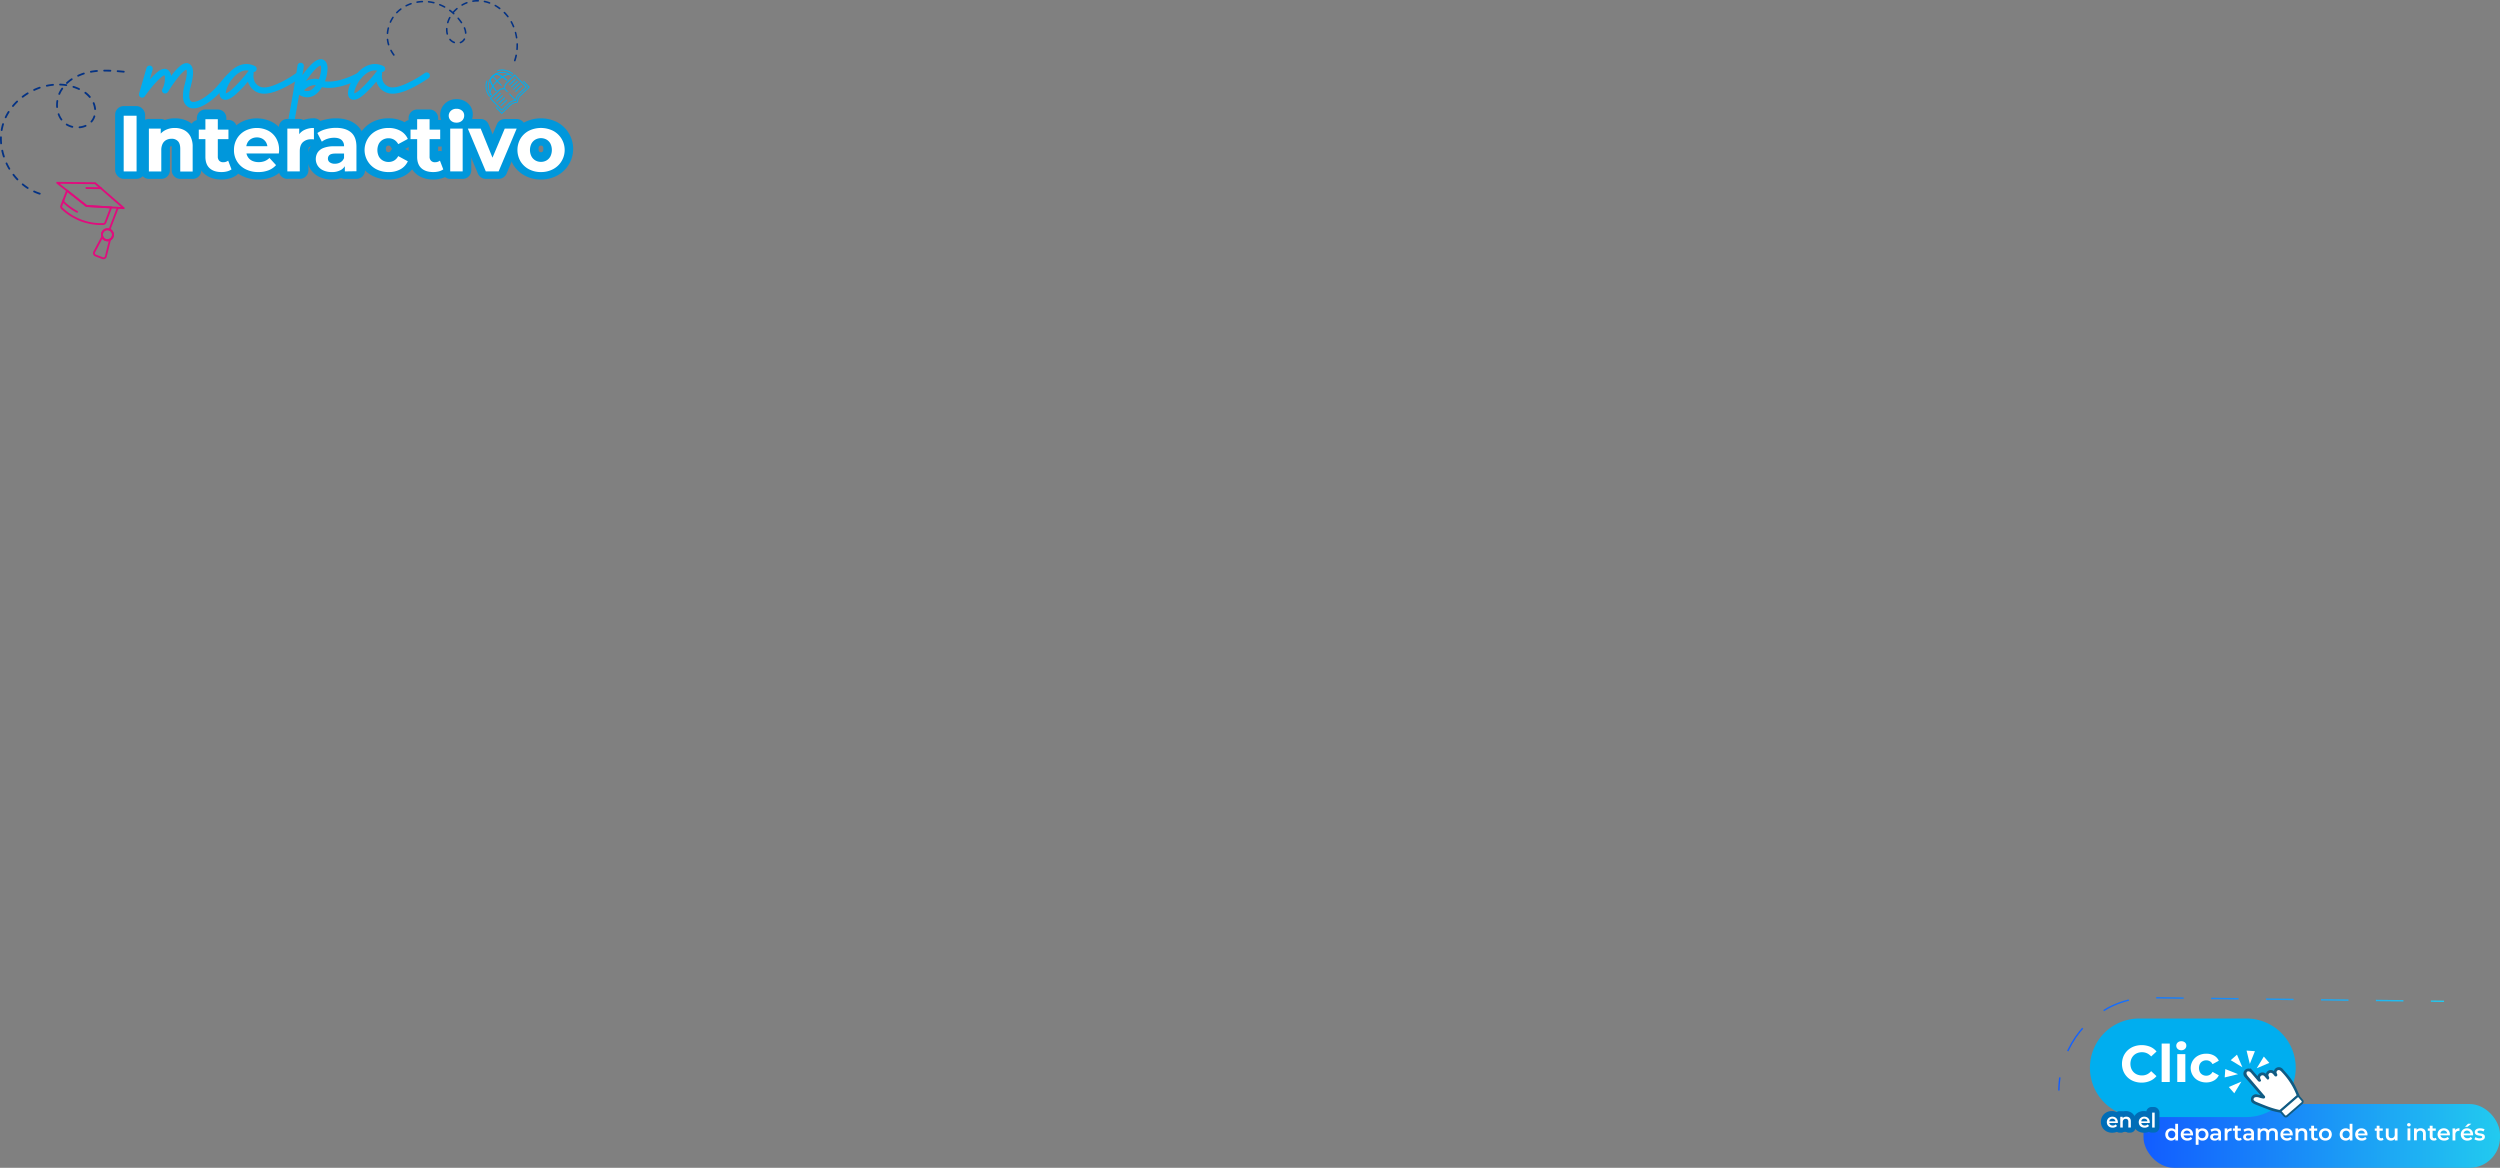 <svg id="Capa_1" data-name="Capa 1" xmlns="http://www.w3.org/2000/svg" xmlns:xlink="http://www.w3.org/1999/xlink" viewBox="0 0 2191.41 1023.64"><rect x="0" y="0" width="2191.41" height="1023.64" fill="#808080" stroke="none"/><defs><style>.cls-1{fill:#043284;}.cls-2{fill:#00aeef;}.cls-3{fill:#0097db;}.cls-4{fill:#fff;}.cls-5{fill:#e00c7d;}.cls-6{fill:url(#Degradado_sin_nombre_5);}.cls-7,.cls-8,.cls-9{fill:none;stroke-width:1.25px;}.cls-11,.cls-12,.cls-7,.cls-8,.cls-9{stroke-miterlimit:10;}.cls-7{stroke:url(#Degradado_sin_nombre_5-2);}.cls-8{stroke-dasharray:24.08 24.08;stroke:url(#Degradado_sin_nombre_5-3);}.cls-9{stroke:url(#Degradado_sin_nombre_5-4);}.cls-10{fill:url(#Degradado_sin_nombre_5-5);}.cls-11,.cls-12{fill:#105b83;stroke:#105b83;}.cls-11{stroke-width:2px;}.cls-12{stroke-width:1.27px;}.cls-13{fill:#006db7;}</style><linearGradient id="Degradado_sin_nombre_5" x1="1985.46" y1="-414.25" x2="2131.5" y2="-414.25" gradientTransform="matrix(1, 0, 0, -1, 0, 586)" gradientUnits="userSpaceOnUse"><stop offset="0" stop-color="#125dff"/><stop offset="1" stop-color="#22caef"/></linearGradient><linearGradient id="Degradado_sin_nombre_5-2" x1="1832.79" y1="-301.88" x2="2170.02" y2="-306" gradientTransform="matrix(1, 0, 0, -1, -27.66, 571.7)" xlink:href="#Degradado_sin_nombre_5"/><linearGradient id="Degradado_sin_nombre_5-3" x1="1832.43" y1="-331.17" x2="2169.66" y2="-335.29" xlink:href="#Degradado_sin_nombre_5"/><linearGradient id="Degradado_sin_nombre_5-4" x1="1831.85" y1="-378.41" x2="2169.08" y2="-382.54" xlink:href="#Degradado_sin_nombre_5"/><linearGradient id="Degradado_sin_nombre_5-5" x1="1906.57" y1="-423.99" x2="2219.07" y2="-423.99" gradientTransform="matrix(1, 0, 0, -1, -27.66, 571.7)" xlink:href="#Degradado_sin_nombre_5"/></defs><title>mapa_arte</title><path class="cls-1" d="M62.36,184.88H62.28a43.41,43.41,0,0,1-5.07-2,0.8,0.8,0,0,1,.67-1.46,42.6,42.6,0,0,0,4.89,1.9,0.8,0.8,0,0,1-.41,1.54v0Zm-10.61-5a1,1,0,0,1-.26-0.11,49.4,49.4,0,0,1-4.39-3.2,0.8,0.8,0,0,1,.92-1.31l0.09,0.07a47.42,47.42,0,0,0,4.24,3.09,0.81,0.81,0,0,1,.25,1.11A0.84,0.84,0,0,1,51.75,179.87Zm-9-7.52a0.78,0.78,0,0,1-.41-0.23c-1.23-1.3-2.42-2.74-3.52-4.13a0.8,0.8,0,0,1,1.28-1h0a49.63,49.63,0,0,0,3.41,4,0.8,0.8,0,0,1,0,1.13h0A0.78,0.78,0,0,1,42.75,172.35ZM35.69,163a0.83,0.83,0,0,1-.51-0.37,52.38,52.38,0,0,1-2.53-4.81,0.78,0.78,0,0,1,.36-1h0a0.79,0.79,0,0,1,1.06.37h0c0.74,1.59,1.57,3.16,2.45,4.66a0.8,0.8,0,0,1-.28,1.1h0A0.91,0.91,0,0,1,35.69,163Zm-4.84-10.7a0.8,0.8,0,0,1-.59-0.53,53.7,53.7,0,0,1-1.41-5.24,0.79,0.79,0,0,1,.61-0.91,0.81,0.81,0,0,1,1,.61,50.43,50.43,0,0,0,1.38,5.08,0.8,0.8,0,0,1-.52,1h0A0.73,0.73,0,0,1,30.85,152.27Zm-2.38-11.5a0.79,0.79,0,0,1-.63-0.71,47.16,47.16,0,0,1-.16-5.47,0.8,0.8,0,0,1,1.6,0,48.26,48.26,0,0,0,.16,5.25,0.8,0.8,0,0,1-.73.87A0.67,0.67,0,0,1,28.47,140.77Zm0.47-11.72a0.79,0.79,0,0,1-.61-0.91c0.12-.73.26-1.46,0.43-2.19,0.23-1,.5-2.09.81-3.11a0.83,0.83,0,0,1,1-.54,0.81,0.81,0,0,1,.54,1c-0.3,1-.57,2-0.79,3q-0.24,1-.41,2.11a0.8,0.8,0,0,1-.91.66H28.93Zm3.53-11.18-0.16-.05a0.8,0.8,0,0,1-.38-1.07A45.77,45.77,0,0,1,34.55,112a0.82,0.82,0,0,1,1.11-.26,0.81,0.81,0,0,1,.25,1.11,45.13,45.13,0,0,0-2.52,4.56,0.8,0.8,0,0,1-.9.48h0Zm58.41,8.36h0a18,18,0,0,1-5.16-2.12,0.8,0.8,0,0,1,.84-1.37,16,16,0,0,0,4.7,1.93,0.8,0.8,0,0,1-.36,1.56h0Zm6.38,0.43a0.8,0.8,0,0,1,.09-1.59,17,17,0,0,0,5-1.25,0.8,0.8,0,1,1,.63,1.48h0a18.57,18.57,0,0,1-5.4,1.37,0.79,0.79,0,0,1-.29,0h0Zm-15.9-6.82a0.85,0.85,0,0,1-.47-0.31,20.16,20.16,0,0,1-2.59-4.91,0.79,0.79,0,0,1,.46-1h0a0.81,0.81,0,0,1,1,.47,18.39,18.39,0,0,0,2.39,4.56,0.8,0.8,0,0,1-.18,1.12h0A0.79,0.79,0,0,1,81.36,119.84ZM38.85,108a0.78,0.78,0,0,1-.34-0.16,0.8,0.8,0,0,1-.11-1.13h0a50.57,50.57,0,0,1,3.69-4,0.8,0.8,0,1,1,1.12,1.15h0a49.17,49.17,0,0,0-3.58,3.86,0.78,0.78,0,0,1-.81.28Zm68.79,13.68a0.83,0.83,0,0,1-.36-0.18,0.8,0.8,0,0,1-.07-1.13,11.76,11.76,0,0,0,1.82-2.8,12.25,12.25,0,0,0,.6-1.54,0.79,0.79,0,0,1,1-.53h0a0.8,0.8,0,0,1,.52,1,14.26,14.26,0,0,1-.68,1.73,13,13,0,0,1-2.08,3.18,0.79,0.79,0,0,1-.79.25h0ZM77.55,108.9a0.8,0.8,0,0,1-.63-0.72,26.61,26.61,0,0,1,.22-5.47A0.79,0.79,0,0,1,78,102h0a0.82,0.82,0,0,1,.68.91,24,24,0,0,0-.2,5.17,0.79,0.79,0,0,1-.74.85h0a0.65,0.65,0,0,1-.26-0.09Zm-30.22-9a0.91,0.91,0,0,1-.47-0.3A0.8,0.8,0,0,1,47,98.5a54,54,0,0,1,4.49-3.06,0.8,0.8,0,0,1,.83,1.38,50.63,50.63,0,0,0-4.35,3A0.84,0.84,0,0,1,47.33,99.92Zm63.5,10.76a0.79,0.79,0,0,1-.62-0.7A18.15,18.15,0,0,0,109,105a0.8,0.8,0,1,1,1.49-.61,20,20,0,0,1,1.36,5.39,0.81,0.81,0,0,1-.7.91h0A0.78,0.78,0,0,1,110.83,110.69ZM57.41,93.91a0.82,0.82,0,0,1-.55-0.46,0.79,0.79,0,0,1,.38-1.05h0c1.64-.75,3.34-1.42,5-2a0.8,0.8,0,0,1,.52,1.51,52.63,52.63,0,0,0-4.9,2A0.82,0.82,0,0,1,57.41,93.91Zm22,3.47H79.29a0.8,0.8,0,0,1-.44-1h0a25.25,25.25,0,0,1,1.89-3.65c0.25-.39.5-0.78,0.77-1.16a0.8,0.8,0,0,1,1.39.8l-0.08.12c-0.25.36-.48,0.73-0.72,1.09A24.38,24.38,0,0,0,80.34,97,0.8,0.8,0,0,1,79.43,97.38Zm26.77,2.74a0.77,0.77,0,0,1-.43-0.26A23.64,23.64,0,0,0,102,96.33,0.8,0.8,0,0,1,103,95a24.81,24.81,0,0,1,4,3.77,0.8,0.8,0,0,1-.08,1.13A0.86,0.86,0,0,1,106.2,100.12Zm-37.6-9.88a0.8,0.8,0,0,1,0-1.57A52.4,52.4,0,0,1,74,87.85a0.8,0.8,0,0,1,.91.68v0a0.78,0.78,0,0,1-.64.9H74.16a48.76,48.76,0,0,0-5.2.8A0.84,0.84,0,0,1,68.59,90.24Zm28.27,2.91-0.17-.05a38.19,38.19,0,0,0-4.88-1.9,0.8,0.8,0,0,1,.48-1.53,42.86,42.86,0,0,1,5.08,2A0.8,0.8,0,0,1,96.87,93.15ZM80.26,89.23a0.8,0.8,0,0,1,.19-1.59,46.17,46.17,0,0,1,5.42.53,0.78,0.78,0,0,1,.67.87v0a0.8,0.8,0,0,1-.91.67,44.69,44.69,0,0,0-5.17-.5Zm5.94-1.38a0.76,0.76,0,0,1-.41-0.24,0.8,0.8,0,0,1,0-1.13,35.24,35.24,0,0,1,4.29-3.39,0.8,0.8,0,0,1,1.11.22,0.79,0.79,0,0,1-.2,1.1h0a33,33,0,0,0-4.09,3.24A0.81,0.81,0,0,1,86.2,87.86ZM96,81.47A0.82,0.82,0,0,1,95.42,81,0.79,0.79,0,0,1,95.81,80h0a45.8,45.8,0,0,1,5.08-2,0.8,0.8,0,0,1,1,.52,0.79,0.79,0,0,1-.47,1,43.07,43.07,0,0,0-4.89,1.9,0.83,0.83,0,0,1-.58.05ZM107.19,78a0.8,0.8,0,0,1,0-1.57c1.71-.31,3.52-0.56,5.36-0.73a0.8,0.8,0,0,1,.16,1.6c-1.82.16-3.57,0.41-5.23,0.71a0.75,0.75,0,0,1-.29-0.05v0Zm11.7-1a0.8,0.8,0,0,1,.16-1.59c1.72,0,3.48,0,5.39.09a0.8,0.8,0,1,1-.07,1.61c-1.82-.08-3.65-0.11-5.3-0.09Zm11.75,0.48a0.8,0.8,0,0,1,.24-1.58c1.82,0.14,3.57.3,5.34,0.47a0.8,0.8,0,0,1-.16,1.6q-2.65-.26-5.32-0.47Z" transform="translate(-27.66 -14.3)"/><path class="cls-1" d="M419.3,38.75a0.71,0.71,0,0,0-.72.67v1.12a17.27,17.27,0,0,0,.46,3.65,0.69,0.69,0,0,0,.84.51h0a0.7,0.7,0,0,0,.51-0.84,16.72,16.72,0,0,1-.42-4.39,0.69,0.69,0,0,0-.66-0.73h0Z" transform="translate(-27.66 -14.3)"/><path class="cls-1" d="M378.58,21.74c-0.67.5-1.33,1-2,1.61s-1.08,1-1.59,1.51a0.74,0.74,0,0,0-.19.5,0.69,0.69,0,0,0,1.19.46c0.49-.5,1-1,1.5-1.44s1.23-1,1.87-1.53a0.69,0.69,0,1,0-.73-1.18l-0.1.07h0Z" transform="translate(-27.66 -14.3)"/><path class="cls-1" d="M422.66,48.49a0.68,0.68,0,0,0-1-.08h0a0.66,0.66,0,0,0-.24.54,0.63,0.63,0,0,0,.16.43,9.83,9.83,0,0,0,4,2.79,0.7,0.7,0,0,0,.91-0.4h0a0.69,0.69,0,0,0-.38-0.9h0A8.7,8.7,0,0,1,422.66,48.49Z" transform="translate(-27.66 -14.3)"/><path class="cls-1" d="M387.71,16.92a34.47,34.47,0,0,0-4.33,1.82,0.69,0.69,0,0,0-.38.64,0.66,0.66,0,0,0,.07.29,0.69,0.69,0,0,0,.91.3,33.61,33.61,0,0,1,4.16-1.75,0.69,0.69,0,1,0-.45-1.31h0Z" transform="translate(-27.66 -14.3)"/><path class="cls-1" d="M397.83,15a34.66,34.66,0,0,0-4.67.51,0.68,0.68,0,0,0-.57.69v0.1a0.69,0.69,0,0,0,.8.57h0a37,37,0,0,1,4.5-.49,0.68,0.68,0,0,0,.66-0.7h0a0.68,0.68,0,0,0-.69-0.68h0Z" transform="translate(-27.66 -14.3)"/><path class="cls-1" d="M417,21a0.69,0.69,0,1,0,.74-1.17l-0.07,0a39,39,0,0,0-4.22-2,0.69,0.69,0,0,0-.91.37h0a0.73,0.73,0,0,0-.05.27,0.69,0.69,0,0,0,.43.62A39,39,0,0,1,417,21Z" transform="translate(-27.66 -14.3)"/><path class="cls-1" d="M465.2,22.27a0.7,0.7,0,0,0,1-.14,0.68,0.68,0,0,0-.13-1h0a36.83,36.83,0,0,0-3.93-2.57,0.68,0.68,0,0,0-.91.26,0.71,0.71,0,0,0-.09.36,0.68,0.68,0,0,0,.36.58A36.28,36.28,0,0,1,465.2,22.27Z" transform="translate(-27.66 -14.3)"/><path class="cls-1" d="M472.27,29.24a0.69,0.69,0,0,0,1.14-.79l0-.05a39,39,0,0,0-3.08-3.53,0.69,0.69,0,0,0-1,0,0.67,0.67,0,0,0-.21.51,0.67,0.67,0,0,0,.2.47A37.55,37.55,0,0,1,472.27,29.24Z" transform="translate(-27.66 -14.3)"/><path class="cls-1" d="M368.49,54.14a0.7,0.7,0,0,0,.47-0.88v0c-0.06-.2-0.12-0.4-0.17-0.59a25.13,25.13,0,0,1-.74-3.79,0.69,0.69,0,0,0-1.38.09V49a26.91,26.91,0,0,0,.78,4c0.05,0.2.12,0.41,0.18,0.62a0.69,0.69,0,0,0,.86.47h0Z" transform="translate(-27.66 -14.3)"/><path class="cls-1" d="M370.47,34A30.1,30.1,0,0,1,372.65,30a0.69,0.69,0,1,0-1.11-.83l0,0.07a31.21,31.21,0,0,0-2.28,4.12,0.72,0.72,0,0,0,.35.91A0.69,0.69,0,0,0,370.47,34Z" transform="translate(-27.66 -14.3)"/><path class="cls-1" d="M373.29,63a0.69,0.69,0,0,0,.15-1,31,31,0,0,1-2.42-3.8,0.69,0.69,0,0,0-1.3.35,0.66,0.66,0,0,0,.08.31,33,33,0,0,0,2.49,4,0.68,0.68,0,0,0,.95.19Z" transform="translate(-27.66 -14.3)"/><path class="cls-1" d="M368,43.51a28.48,28.48,0,0,1,.75-4.43,0.69,0.69,0,0,0-1.34-.34,30.21,30.21,0,0,0-.78,4.65,0.17,0.17,0,0,0,0,.07,0.69,0.69,0,0,0,1.39,0v0Z" transform="translate(-27.66 -14.3)"/><path class="cls-1" d="M481,52.18a0.7,0.7,0,0,0-.67.71,41.34,41.34,0,0,1-.14,4.56v0.07a0.69,0.69,0,0,0,1.38,0,44.32,44.32,0,0,0,.14-4.68,0.68,0.68,0,0,0-.7-0.67h0Z" transform="translate(-27.66 -14.3)"/><path class="cls-1" d="M447.53,15a0.67,0.67,0,0,0-.65-0.7h-1.46a27,27,0,0,0-3.29.32,0.7,0.7,0,0,0-.58.7v0.09a0.69,0.69,0,0,0,.79.57,26,26,0,0,1,3.12-.3h1.36A0.7,0.7,0,0,0,447.53,15Z" transform="translate(-27.66 -14.3)"/><path class="cls-1" d="M479.4,62.79a38.2,38.2,0,0,1-1.19,4.37,0.75,0.75,0,0,0,0,.24,0.69,0.69,0,0,0,.47.64,0.68,0.68,0,0,0,.89-0.38l0-.06A42.92,42.92,0,0,0,480.84,63a0.7,0.7,0,0,0-.54-0.82A0.69,0.69,0,0,0,479.4,62.79Z" transform="translate(-27.66 -14.3)"/><path class="cls-1" d="M436.66,16.08a30.19,30.19,0,0,0-4.26,2,0.72,0.72,0,0,0-.36.62,0.84,0.84,0,0,0,.09.33,0.69,0.69,0,0,0,.91.26,27.53,27.53,0,0,1,4.07-1.92,0.7,0.7,0,0,0,.4-0.91h0A0.69,0.69,0,0,0,436.66,16.08Z" transform="translate(-27.66 -14.3)"/><path class="cls-1" d="M457.4,17.12a0.68,0.68,0,0,0-.37-0.9l0,0a32.6,32.6,0,0,0-4.56-1.3,0.7,0.7,0,0,0-.82.54,0.91,0.91,0,0,0,0,.16,0.69,0.69,0,0,0,.55.67,29.9,29.9,0,0,1,4.33,1.24,0.69,0.69,0,0,0,.91-0.38v0Z" transform="translate(-27.66 -14.3)"/><path class="cls-1" d="M475.51,32.84a0.69,0.69,0,0,0-.36.63,0.63,0.63,0,0,0,.08.31l0.25,0.47c0.62,1.18,1.19,2.4,1.71,3.65a0.69,0.69,0,0,0,1.28-.53c-0.53-1.27-1.11-2.53-1.75-3.74-0.09-.16-0.18-0.33-0.26-0.49A0.7,0.7,0,0,0,475.51,32.84Z" transform="translate(-27.66 -14.3)"/><path class="cls-1" d="M479.41,42.18a0.69,0.69,0,0,0-.51.68,0.52,0.52,0,0,0,0,.16,40.63,40.63,0,0,1,.91,4.43,0.69,0.69,0,0,0,.78.58,0.7,0.7,0,0,0,.58-0.79,43,43,0,0,0-1-4.56A0.68,0.68,0,0,0,479.41,42.18Z" transform="translate(-27.66 -14.3)"/><path class="cls-1" d="M407.16,15.81a35.57,35.57,0,0,0-3.7-.61,0.68,0.68,0,0,0-.76.6h0a0.31,0.31,0,0,0,0,.09,0.7,0.7,0,0,0,.62.67,32.69,32.69,0,0,1,3.55.58c0.3,0.06.6,0.13,0.91,0.21a0.69,0.69,0,0,0,.33-1.35h0Z" transform="translate(-27.66 -14.3)"/><path class="cls-1" d="M420.84,34.2a22.65,22.65,0,0,1,1.68-4.14,0.67,0.67,0,0,0-.29-0.91h0a0.68,0.68,0,0,0-.91.29,24.21,24.21,0,0,0-1.82,4.39,0.91,0.91,0,0,0,0,.21,0.69,0.69,0,0,0,1.36.18v0Z" transform="translate(-27.66 -14.3)"/><path class="cls-1" d="M435,48a0.7,0.7,0,0,0-.91.26,6.22,6.22,0,0,1-2.2,2.28,4.76,4.76,0,0,1-.84.41,0.71,0.71,0,0,0-.45.67,0.72,0.72,0,0,0,.78.65l0.13,0a7.48,7.48,0,0,0,1-.52A7.62,7.62,0,0,0,435.3,49a0.7,0.7,0,0,0-.23-1Z" transform="translate(-27.66 -14.3)"/><path class="cls-1" d="M427.78,21.35a28.91,28.91,0,0,0-3.21,3.22c-0.71-.6-1.43-1.18-2.17-1.72a0.7,0.7,0,0,0-1,.15,0.73,0.73,0,0,0-.14.43,0.7,0.7,0,0,0,.28.54,43.77,43.77,0,0,1,3.49,2.89,0.69,0.69,0,0,0,.91-1l-0.39-.36a28,28,0,0,1,3.07-3.08,0.7,0.7,0,0,0,.07-1A0.69,0.69,0,0,0,427.78,21.35Z" transform="translate(-27.66 -14.3)"/><path class="cls-1" d="M428.9,29.81a0.69,0.69,0,0,0-.08,1v0a41.86,41.86,0,0,1,2.74,3.65,0.7,0.7,0,0,0,1,.18,0.68,0.68,0,0,0,.18-0.91A45,45,0,0,0,429.89,30a0.69,0.69,0,0,0-1-.21Z" transform="translate(-27.66 -14.3)"/><path class="cls-1" d="M434.56,38.2a0.68,0.68,0,0,0-.43.66,0.6,0.6,0,0,0,.05.25,13.16,13.16,0,0,1,1,4v0.19a0.68,0.68,0,0,0,.72.65h0a0.66,0.66,0,0,0,.65-0.73V43a14.5,14.5,0,0,0-1.12-4.46,0.69,0.69,0,0,0-.9-0.38h0Z" transform="translate(-27.66 -14.3)"/><path class="cls-2" d="M190.42,106.15c-1.74-2-2.39-4.67-2.39-7.93a36.35,36.35,0,0,1,1.41-9.46c1.09-4.13,2-8,2-10.76a11.08,11.08,0,0,0-.22-2.17,2.37,2.37,0,0,0-.21-0.55c-0.11-.11-0.11,0-0.22.11a8.72,8.72,0,0,0-1.63,1.09,32.45,32.45,0,0,0-4.35,4.35c-2.94,3.58-6,7.93-7.93,10.87-1.3,2-2.06,3.26-2.06,3.26l-0.11.11a2.88,2.88,0,0,1-3.8.77,2.74,2.74,0,0,1-.77-3.79h0l0.33-.66a19.48,19.48,0,0,0,1.74-8.26,6,6,0,0,0-.44-2.94,1.56,1.56,0,0,0-.44.22,9.18,9.18,0,0,0-1.62,1,37.45,37.45,0,0,0-4.46,4.15C162,88.9,158.82,93,156.72,95.75c-1.41,1.82-2.17,3-2.17,3a2.81,2.81,0,0,1-5-2.35l6.59-22.68a2.85,2.85,0,0,1,3.47-1.82,2.74,2.74,0,0,1,1.85,3.4l0,0.07-2.5,8.7a54.34,54.34,0,0,1,5.54-5.65c2.4-2,4.35-3.65,7.4-3.8h0.33a5.38,5.38,0,0,1,4.56,3.47,8.34,8.34,0,0,1,.77,2.83,70.09,70.09,0,0,1,6.3-7.3c2.28-2.06,4.35-3.91,7.39-4a4.91,4.91,0,0,1,3.48,1.52,6.46,6.46,0,0,1,1.74,3.26,13.76,13.76,0,0,1,.43,3.58c0,3.8-1,7.93-2.06,12.18a28.57,28.57,0,0,0-1.28,8c0,2.39.54,3.8,1.09,4.46a2.85,2.85,0,0,0,2.5,1c2,0,5.22-1.09,8.7-3.26a62.36,62.36,0,0,0,11.43-9.67c2.83-3.16,5.11-6,6.74-8,5.22-6.09,6.74-4.13,6.74-4.13a2.64,2.64,0,0,1,.76,3.91s-4.13,5.47-10.21,12a64.2,64.2,0,0,1-12.5,10.65c-4,2.5-7.93,4.17-11.58,4.17h-0.11A8.36,8.36,0,0,1,190.42,106.15Z" transform="translate(-27.66 -14.3)"/><path class="cls-2" d="M221.07,99.74a7.07,7.07,0,0,1-1-3.8c0.11-4.56,2.61-10.44,6.63-15.66s9.79-9.78,17-9.89a17.25,17.25,0,0,1,7.39,1.82,2.74,2.74,0,0,1-1.3,5.22,3.1,3.1,0,0,1,.22,1.74l-0.11.33c0,0.33-.11.91-0.11,1.41A12.46,12.46,0,0,0,251,86.15a9.63,9.63,0,0,0,5.54,4.46,9,9,0,0,0,2.61.32c3.48,0.11,8.59-1.62,13.37-3.91a90.87,90.87,0,0,0,12-6.74l3-2a2.77,2.77,0,1,1,3.16,4.56h0a124.12,124.12,0,0,1-10.94,6.74c-6.23,3.37-13.84,6.84-20.57,6.84a15.4,15.4,0,0,1-4.47-.64,14.53,14.53,0,0,1-8.59-7.18A10,10,0,0,1,245,85.82a101.89,101.89,0,0,1-10.22,10.76c-3.8,3.37-6.52,5.11-9.56,5.22H225A4.89,4.89,0,0,1,221.07,99.74Zm10-16.09c-3.47,4.35-5.54,9.89-5.47,12.28v0.21c0.91-.21,2.94-1.3,5.54-3.69A126.29,126.29,0,0,0,245.09,77a1.45,1.45,0,0,1,.76-0.66,8.39,8.39,0,0,0-2.17-.32h-0.11c-4.43,0-9,3.22-12.5,7.72Z" transform="translate(-27.66 -14.3)"/><path class="cls-2" d="M274.87,159.85a2.83,2.83,0,0,1-2.06-3.37c5.33-21.41,14.46-76,15.65-84.89a2.8,2.8,0,0,1,5.54.76c-0.22,1.52-.66,4.24-1.3,7.82a89.13,89.13,0,0,1,6.52-8c3.58-3.8,6.3-5.75,9.68-6a5.54,5.54,0,0,1,4.78,3,10.94,10.94,0,0,1,1.09,5.33,33.08,33.08,0,0,1-2.28,11.08,35,35,0,0,0,3.58.22c5.76,0,14-1.82,24.68-7.3a3,3,0,0,1,3.8,1.19,2.9,2.9,0,0,1-1.3,3.8C332,89.18,323,91.35,316.06,91.35a27.47,27.47,0,0,1-6.19-.65c-2.83,4.67-7,8.8-12.83,8.91a13.32,13.32,0,0,1-7.17-2.28c-3.48,20.06-8.26,46.74-11.74,60.43a2.67,2.67,0,0,1-2.61,2.18C275.31,160,275.09,159.85,274.87,159.85ZM297,94.09c2.51,0.11,5.23-1.82,7.51-5.22h-0.77a13.51,13.51,0,0,0-6.84,2.28,14.59,14.59,0,0,0-2.74,2.29A5.65,5.65,0,0,0,297,94.09Zm6.2-18.15a93.09,93.09,0,0,0-7.4,9.46,17.14,17.14,0,0,1,7.93-2.07,11.86,11.86,0,0,1,3.37.44,27,27,0,0,0,2.06-9.24,8.66,8.66,0,0,0-.43-2.83c-0.55.15-2.72,1.06-5.54,4.24h0Z" transform="translate(-27.66 -14.3)"/><path class="cls-2" d="M333.68,99.74a7.06,7.06,0,0,1-1-3.8c0.1-4.56,2.61-10.44,6.63-15.66s9.78-9.78,17-9.89a17.25,17.25,0,0,1,7.39,1.82,2.74,2.74,0,0,1-1.3,5.22,3.1,3.1,0,0,1,.22,1.74l-0.11.33c0,0.33-.11.91-0.11,1.41a12.46,12.46,0,0,0,1.19,5.22,9.63,9.63,0,0,0,5.54,4.46,9,9,0,0,0,2.61.32c3.48,0.11,8.59-1.62,13.37-3.91a90.87,90.87,0,0,0,12-6.74l3-2a2.77,2.77,0,1,1,3.16,4.56h0a124.12,124.12,0,0,1-10.94,6.74c-6.23,3.39-13.84,6.86-20.58,6.86a15.4,15.4,0,0,1-4.45-.65,14.53,14.53,0,0,1-8.59-7.18,10,10,0,0,1-1.09-2.83,102.91,102.91,0,0,1-10.21,10.76c-3.81,3.37-6.53,5.11-9.57,5.22h-0.17A4.89,4.89,0,0,1,333.68,99.74Zm10-16.09c-3.47,4.35-5.54,9.89-5.47,12.28v0.21c0.91-.21,2.94-1.3,5.54-3.69A126.29,126.29,0,0,0,357.7,77a1.45,1.45,0,0,1,.76-0.66,8.39,8.39,0,0,0-2.17-.32h-0.11c-4.46,0-9,3.22-12.5,7.72Z" transform="translate(-27.66 -14.3)"/><rect class="cls-3" x="100.92" y="92.97" width="26.29" height="63.82" rx="7.5" ry="7.5"/><path class="cls-3" d="M136.08,163.59V114.76h11.31v48.83H136.08Z" transform="translate(-27.66 -14.3)"/><path class="cls-3" d="M185.67,171.09a7.5,7.5,0,0,1-7.49-7.5V143.78a9.22,9.22,0,0,0-.09-1.37h0a2.42,2.42,0,0,0-1.11.2l-0.07.14a5.32,5.32,0,0,0-.32,2.28v18.56a7.5,7.5,0,0,1-7.5,7.5h-10.9a7.5,7.5,0,0,1-7.51-7.48V126.06a7.5,7.5,0,0,1,7.5-7.5h10.4a7.47,7.47,0,0,1,3.57.91A26.45,26.45,0,0,1,181,118a24.93,24.93,0,0,1,11.36,2.58,20.29,20.29,0,0,1,8.73,8.51,26.68,26.68,0,0,1,3,13v21.52a7.5,7.5,0,0,1-7.49,7.5H185.67Z" transform="translate(-27.66 -14.3)"/><path class="cls-3" d="M181,125.51a17.51,17.51,0,0,1,8,1.78,13,13,0,0,1,5.54,5.47,19.28,19.28,0,0,1,2,9.31v21.52H185.67V143.78c0-3-.66-5.25-2-6.7a7.23,7.23,0,0,0-5.61-2.16,9.82,9.82,0,0,0-4.64,1.09,7.52,7.52,0,0,0-3.21,3.31,12.46,12.46,0,0,0-1.15,5.72v18.56H158.19V126.06h10.4v10.4l-2-3.15a13.94,13.94,0,0,1,5.79-5.78A17.86,17.86,0,0,1,181,125.51Z" transform="translate(-27.66 -14.3)"/><path class="cls-3" d="M221.74,171.64c-6.34,0-11.51-1.82-15.39-5.35-4.07-3.72-6.14-9-6.14-15.6v-8.12a7.51,7.51,0,0,1-5.78-7.3V126.9a7.51,7.51,0,0,1,5.78-7.3v-1.82a7.5,7.5,0,0,1,7.5-7.5h10.88a7.5,7.5,0,0,1,7.5,7.5h0v1.64h1.82a7.5,7.5,0,0,1,7.5,7.5h0v8.37a7.5,7.5,0,0,1-7.5,7.49h-1.82v4a7.66,7.66,0,0,1,1.58-.16,7.5,7.5,0,0,1,7,4.82l2.94,7.68a7.5,7.5,0,0,1-2.67,8.78,19.15,19.15,0,0,1-6.5,2.94A27.17,27.17,0,0,1,221.74,171.64Z" transform="translate(-27.66 -14.3)"/><path class="cls-3" d="M201.92,135.27V126.9h26v8.37h-26Zm19.82,28.87q-6.64,0-10.32-3.38t-3.7-10.08V117.76h10.88v32.83a5,5,0,0,0,1.26,3.65,4.56,4.56,0,0,0,3.42,1.3,7,7,0,0,0,4.4-1.4l2.93,7.67a11.8,11.8,0,0,1-4,1.78A19.78,19.78,0,0,1,221.74,164.15Z" transform="translate(-27.66 -14.3)"/><path class="cls-3" d="M254.17,171.64a31.61,31.61,0,0,1-14.71-3.36A25.93,25.93,0,0,1,229,158.66a26.22,26.22,0,0,1-3.74-13.84A26.55,26.55,0,0,1,228.9,131a26.06,26.06,0,0,1,10-9.56,29.87,29.87,0,0,1,27.28-.19,25,25,0,0,1,10,9.5A27.61,27.61,0,0,1,279.83,145a15.22,15.22,0,0,1-.1,2.06l-0.15,1.61a7.48,7.48,0,0,1-3.47,5.6,7.51,7.51,0,0,1-.81,8.8,24.36,24.36,0,0,1-9.32,6.49A31.44,31.44,0,0,1,254.17,171.64Z" transform="translate(-27.66 -14.3)"/><path class="cls-3" d="M254.17,164.15a24.2,24.2,0,0,1-11.26-2.51,18.45,18.45,0,0,1-7.5-6.88,18.71,18.71,0,0,1-2.65-10,19.08,19.08,0,0,1,2.62-10,18.49,18.49,0,0,1,7.15-6.84,22.42,22.42,0,0,1,20.19-.14,17.56,17.56,0,0,1,7,6.69,20.18,20.18,0,0,1,2.58,10.43,9.91,9.91,0,0,1-.07,1.42c-0.07.51-.09,1-0.14,1.5H241.61v-6.38h24.77l-4.19,1.88a10.49,10.49,0,0,0-1.19-5.09,8.67,8.67,0,0,0-3.28-3.38,9.52,9.52,0,0,0-4.88-1.22,9.7,9.7,0,0,0-4.92,1.22,8.5,8.5,0,0,0-3.32,3.55,10.78,10.78,0,0,0-1.19,5.2v1.67a10.59,10.59,0,0,0,1.36,5.41,8.89,8.89,0,0,0,3.84,3.56,13.07,13.07,0,0,0,5.83,1.22,14.16,14.16,0,0,0,5.26-.91,12.77,12.77,0,0,0,4.15-2.74l5.79,6.28a17,17,0,0,1-6.48,4.5A24,24,0,0,1,254.17,164.15Z" transform="translate(-27.66 -14.3)"/><path class="cls-3" d="M279.56,171.09a7.5,7.5,0,0,1-7.5-7.5h0V126.06a7.5,7.5,0,0,1,7.5-7.5H290a7.47,7.47,0,0,1,3.65.91,27.81,27.81,0,0,1,9.28-1.49,7.49,7.49,0,0,1,7.49,7.49h0v10a7.49,7.49,0,0,1-7.48,7.5h0a6.67,6.67,0,0,1-.74,0l-1-.08h-0.7a2.89,2.89,0,0,0-2.13.55h0a5.69,5.69,0,0,0-.35,2.42v17.69a7.5,7.5,0,0,1-7.5,7.5H279.56Z" transform="translate(-27.66 -14.3)"/><path class="cls-3" d="M279.56,163.59V126.06H290v10.61l-1.47-3.07a12.07,12.07,0,0,1,5.37-6,18.29,18.29,0,0,1,9-2.05v10c-0.47,0-.91-0.08-1.26-0.1s-0.77,0-1.19,0a10.24,10.24,0,0,0-7.22,2.54c-1.82,1.7-2.74,4.34-2.74,7.92v17.69h-10.9Z" transform="translate(-27.66 -14.3)"/><path class="cls-3" d="M318.48,171.64a24.72,24.72,0,0,1-10.76-2.22,18.82,18.82,0,0,1-7.87-6.77,18.55,18.55,0,0,1,0-19.82,16,16,0,0,1,2.6-3.06l-3.23-6.29a7.5,7.5,0,0,1,2.34-9.56,31.38,31.38,0,0,1,9.73-4.45A41,41,0,0,1,322.07,118c7.52,0,13.68,2,18.19,5.84,4.9,4.18,7.38,10.34,7.38,18.33v21.4a7.5,7.5,0,0,1-7.5,7.5H329.92a7.48,7.48,0,0,1-3.16-.7A25.61,25.61,0,0,1,318.48,171.64Z" transform="translate(-27.66 -14.3)"/><path class="cls-3" d="M318.48,164.15a17.42,17.42,0,0,1-7.53-1.5,11.53,11.53,0,0,1-4.82-4.09,10.42,10.42,0,0,1-1.67-5.79,10.52,10.52,0,0,1,1.63-5.86,10.7,10.7,0,0,1,5.2-3.94,25.13,25.13,0,0,1,9.28-1.43h10v6.38h-8.79c-2.55,0-4.31.42-5.26,1.26a4,4,0,0,0-1.43,3.14,3.9,3.9,0,0,0,1.64,3.31,7.4,7.4,0,0,0,4.5,1.22,9.3,9.3,0,0,0,4.89-1.3,7.41,7.41,0,0,0,3.14-3.79l1.67,5a9.65,9.65,0,0,1-4.32,5.47A15.5,15.5,0,0,1,318.48,164.15Zm11.44-.56v-7.3l-0.69-1.61V141.55a7,7,0,0,0-2.12-5.47c-1.42-1.3-3.59-2-6.53-2a19.15,19.15,0,0,0-5.89.91,15.5,15.5,0,0,0-4.92,2.55l-3.9-7.61a23.55,23.55,0,0,1,7.39-3.35,33,33,0,0,1,8.79-1.19q8.58,0,13.32,4t4.74,12.63v21.47H329.92Z" transform="translate(-27.66 -14.3)"/><path class="cls-3" d="M368.36,171.64A30.51,30.51,0,0,1,354,168.31a26.45,26.45,0,0,1,0-47A30.53,30.53,0,0,1,368.33,118a28.21,28.21,0,0,1,14,3.44A22.57,22.57,0,0,1,392,132a7.51,7.51,0,0,1-3.25,9.71l-5.9,3.14,5.95,3.24a7.5,7.5,0,0,1,3.22,9.72,22.61,22.61,0,0,1-9.65,10.44A28.18,28.18,0,0,1,368.36,171.64Zm-0.07-29.71a2.6,2.6,0,0,0-1.35.29,1.53,1.53,0,0,0-.66.68,4.23,4.23,0,0,0-.37,1.9,4.18,4.18,0,0,0,.34,1.92,1.57,1.57,0,0,0,.66.69,2.6,2.6,0,0,0,1.35.29,2.24,2.24,0,0,0,1.14-.27,2.9,2.9,0,0,0,.69-0.91,7.55,7.55,0,0,1,1.3-1.71,7.3,7.3,0,0,1-1.19-1.61,2.92,2.92,0,0,0-.82-1,2,2,0,0,0-1.08-.24h0Z" transform="translate(-27.66 -14.3)"/><path class="cls-3" d="M368.36,164.15a22.93,22.93,0,0,1-10.82-2.48,18.58,18.58,0,0,1-7.43-6.87,18.91,18.91,0,0,1,6.07-26.05q0.66-.41,1.36-0.77a23,23,0,0,1,10.82-2.47A20.66,20.66,0,0,1,378.67,128a15.08,15.08,0,0,1,6.49,7.09l-8.45,4.56a9.84,9.84,0,0,0-3.65-3.91,9.56,9.56,0,0,0-4.78-1.25,10.14,10.14,0,0,0-5,1.22,9.07,9.07,0,0,0-3.52,3.57,12.66,12.66,0,0,0,0,11.15,9,9,0,0,0,3.52,3.56,10,10,0,0,0,5,1.26,9.73,9.73,0,0,0,4.78-1.22,9.46,9.46,0,0,0,3.65-3.94l8.45,4.61a15.1,15.1,0,0,1-6.49,7A20.57,20.57,0,0,1,368.36,164.15Z" transform="translate(-27.66 -14.3)"/><path class="cls-3" d="M407.35,171.64c-6.33,0-11.51-1.82-15.39-5.35-4.07-3.72-6.13-9-6.13-15.6v-8.12a7.5,7.5,0,0,1-5.79-7.3V126.9a7.51,7.51,0,0,1,5.79-7.3v-1.82a7.5,7.5,0,0,1,7.49-7.5h10.89a7.5,7.5,0,0,1,7.49,7.5v1.64h1.82a7.5,7.5,0,0,1,7.5,7.5h0v8.37a7.5,7.5,0,0,1-7.5,7.49H411.7v4a7.66,7.66,0,0,1,1.58-.16,7.35,7.35,0,0,1,2,.28,7.5,7.5,0,0,1,5,4.56l2.93,7.68a7.49,7.49,0,0,1-2.67,8.78,19.15,19.15,0,0,1-6.5,2.94A27.17,27.17,0,0,1,407.35,171.64Z" transform="translate(-27.66 -14.3)"/><path class="cls-3" d="M387.54,135.27V126.9h26v8.37h-26Zm19.81,28.87q-6.64,0-10.32-3.38t-3.7-10.08V117.76h10.89v32.83a5,5,0,0,0,1.25,3.65,4.56,4.56,0,0,0,3.42,1.3,7,7,0,0,0,4.4-1.4l2.93,7.67a11.8,11.8,0,0,1-4,1.78A19.78,19.78,0,0,1,407.35,164.15Z" transform="translate(-27.66 -14.3)"/><path class="cls-3" d="M427.78,120.83a6.89,6.89,0,0,1-4.89-1.74,5.91,5.91,0,0,1-.29-8.35l0.29-.29a6.89,6.89,0,0,1,4.89-1.74,7.2,7.2,0,0,1,4.88,1.63,5.34,5.34,0,0,1,1.89,4.22,6,6,0,0,1-1.82,4.5A6.79,6.79,0,0,1,427.78,120.83Zm-5.47,42.76V126.06h10.88v37.53H422.31Z" transform="translate(-27.66 -14.3)"/><path class="cls-3" d="M422.34,171.09a7.5,7.5,0,0,1-7.5-7.5h0V126.06a7.47,7.47,0,0,1,1-3.73,13.45,13.45,0,0,1,2-17.39,14.35,14.35,0,0,1,10-3.74,14.66,14.66,0,0,1,9.79,3.47,12.89,12.89,0,0,1,4.46,9.88,13.56,13.56,0,0,1-2.33,7.76,7.45,7.45,0,0,1,1,3.75v37.53a7.5,7.5,0,0,1-7.5,7.5H422.34Z" transform="translate(-27.66 -14.3)"/><path class="cls-3" d="M453.52,171.09a7.51,7.51,0,0,1-6.91-4.56L430.85,129a7.5,7.5,0,0,1,6.9-10.4H449a7.5,7.5,0,0,1,6.94,4.68l3.56,8.76,3.73-8.85a7.49,7.49,0,0,1,6.9-4.56h10.47a7.51,7.51,0,0,1,6.9,10.41L471.7,166.5a7.51,7.51,0,0,1-6.91,4.56Z" transform="translate(-27.66 -14.3)"/><path class="cls-3" d="M453.52,163.59l-15.77-37.53H449l13.11,32.29h-5.58l13.6-32.29h10.47l-15.84,37.53H453.52Z" transform="translate(-27.66 -14.3)"/><path class="cls-3" d="M501.86,171.64a29.43,29.43,0,0,1-14.2-3.42,26.56,26.56,0,0,1-10.14-9.53,27.36,27.36,0,0,1,0-27.81,26.37,26.37,0,0,1,10.18-9.52,31.48,31.48,0,0,1,28.27,0,26.54,26.54,0,0,1,0,46.89A29.62,29.62,0,0,1,501.86,171.64Zm0-29.71a2.1,2.1,0,0,0-1.11.24,1.74,1.74,0,0,0-.68.74,4.38,4.38,0,0,0-.33,1.92,4.24,4.24,0,0,0,.35,1.92,1.82,1.82,0,0,0,.66.74,2.17,2.17,0,0,0,1.12.24,2.13,2.13,0,0,0,1.12-.24,1.45,1.45,0,0,0,.57-0.66,4.47,4.47,0,0,0,.36-2,4.56,4.56,0,0,0-.34-2,1.56,1.56,0,0,0-.6-0.67,2.13,2.13,0,0,0-1.12-.24h0Z" transform="translate(-27.66 -14.3)"/><path class="cls-3" d="M501.86,164.15a22,22,0,0,1-10.63-2.51,19.15,19.15,0,0,1-7.3-6.88,19.83,19.83,0,0,1,0-19.95,18.83,18.83,0,0,1,7.3-6.84,24,24,0,0,1,21.24,0,19,19,0,0,1,0,33.66A22.11,22.11,0,0,1,501.86,164.15Zm0-8.93a9.57,9.57,0,0,0,4.89-1.26,8.83,8.83,0,0,0,3.41-3.59,12.9,12.9,0,0,0,0-11.12,8.93,8.93,0,0,0-3.41-3.57,10.17,10.17,0,0,0-9.77,0,9.22,9.22,0,0,0-3.46,3.57,12.66,12.66,0,0,0,0,11.12A9.12,9.12,0,0,0,497,154a9.51,9.51,0,0,0,4.88,1.26h0Z" transform="translate(-27.66 -14.3)"/><path class="cls-4" d="M136.08,164.57V115.74h11.3v48.83h-11.3Z" transform="translate(-27.66 -14.3)"/><path class="cls-4" d="M181,126.48a17.46,17.46,0,0,1,8,1.82,13,13,0,0,1,5.54,5.47,19.28,19.28,0,0,1,2,9.38v21.49H185.66V144.8q0-4.56-2-6.7a7.3,7.3,0,0,0-5.62-2.16,9.85,9.85,0,0,0-4.64,1.09,7.51,7.51,0,0,0-3.2,3.31,12.33,12.33,0,0,0-1.16,5.72v18.56H158.17V127h10.4v10.4l-2-3.15a13.88,13.88,0,0,1,5.79-5.78A17.82,17.82,0,0,1,181,126.48Z" transform="translate(-27.66 -14.3)"/><path class="cls-4" d="M201.91,136.25v-8.37h26v8.37h-26Zm19.81,28.87q-6.64,0-10.32-3.38t-3.69-10V118.78h10.88v32.78a5.06,5.06,0,0,0,1.25,3.65,4.56,4.56,0,0,0,3.42,1.3,7,7,0,0,0,4.4-1.4l2.93,7.67a11.8,11.8,0,0,1-4,1.78A19.73,19.73,0,0,1,221.72,165.12Z" transform="translate(-27.66 -14.3)"/><path class="cls-4" d="M254.15,165.12a24.2,24.2,0,0,1-11.26-2.51,18.24,18.24,0,0,1-10.13-16.82,19.08,19.08,0,0,1,2.62-10,18.55,18.55,0,0,1,7.15-6.84,22.42,22.42,0,0,1,20.19-.14,17.56,17.56,0,0,1,7,6.69,20.06,20.06,0,0,1,2.58,10.43,9.91,9.91,0,0,1-.07,1.42c-0.07.51-.09,1-0.14,1.5H241.6v-6.38h24.76l-4.19,1.88a10.39,10.39,0,0,0-1.15-5,8.67,8.67,0,0,0-3.28-3.38,9.52,9.52,0,0,0-4.88-1.22,9.7,9.7,0,0,0-4.92,1.22,8.42,8.42,0,0,0-3.34,3.38,10.75,10.75,0,0,0-1.19,5.2v1.67a10.5,10.5,0,0,0,1.36,5.41,8.82,8.82,0,0,0,3.83,3.56,13.07,13.07,0,0,0,5.83,1.22,13.94,13.94,0,0,0,5.26-.91,12.77,12.77,0,0,0,4.16-2.74l5.78,6.28a16.82,16.82,0,0,1-6.48,4.5A24,24,0,0,1,254.15,165.12Z" transform="translate(-27.66 -14.3)"/><path class="cls-4" d="M279.54,164.57V127h10.4v10.6l-1.47-3.06a12.11,12.11,0,0,1,5.37-6,18.32,18.32,0,0,1,9-2.05v10c-0.47,0-.91-0.08-1.26-0.1s-0.77,0-1.19,0a10.21,10.21,0,0,0-7.21,2.54c-1.82,1.7-2.74,4.34-2.74,7.92v17.72Z" transform="translate(-27.66 -14.3)"/><path class="cls-4" d="M318.48,165.12a17.33,17.33,0,0,1-7.53-1.5,11.36,11.36,0,0,1-4.81-4.08,11,11,0,0,1,0-11.65,10.65,10.65,0,0,1,5.2-3.94,25.13,25.13,0,0,1,9.28-1.43h10v6.38H321.8c-2.56,0-4.31.42-5.27,1.26a4,4,0,0,0-1.42,3.14,3.89,3.89,0,0,0,1.63,3.31,7.41,7.41,0,0,0,4.51,1.22,9.29,9.29,0,0,0,4.88-1.3,7.37,7.37,0,0,0,3.14-3.79l1.68,5a9.72,9.72,0,0,1-4.32,5.47A15.57,15.57,0,0,1,318.48,165.12Zm11.45-.56v-7.3l-0.7-1.61V142.52a7,7,0,0,0-2.12-5.47c-1.42-1.3-3.59-2-6.52-2a19.15,19.15,0,0,0-5.9.91,15.56,15.56,0,0,0-4.92,2.55l-3.9-7.61a23.51,23.51,0,0,1,7.4-3.35,32.93,32.93,0,0,1,8.78-1.19q8.59,0,13.32,4t4.74,12.63v21.41Z" transform="translate(-27.66 -14.3)"/><path class="cls-4" d="M368.34,165.12a23,23,0,0,1-10.82-2.48,18.94,18.94,0,0,1,0-33.69,23,23,0,0,1,10.82-2.47A20.69,20.69,0,0,1,378.67,129a15.1,15.1,0,0,1,6.48,7.09l-8.44,4.56a9.79,9.79,0,0,0-3.65-3.91,9.54,9.54,0,0,0-4.78-1.25,10.1,10.1,0,0,0-5,1.25,9.12,9.12,0,0,0-3.53,3.56,12.77,12.77,0,0,0,0,11.16,9.12,9.12,0,0,0,3.53,3.56,10,10,0,0,0,5,1.26,9.7,9.7,0,0,0,4.78-1.22,9.42,9.42,0,0,0,3.65-3.94l8.44,4.56a15.13,15.13,0,0,1-6.48,7A20.69,20.69,0,0,1,368.34,165.12Z" transform="translate(-27.66 -14.3)"/><path class="cls-4" d="M387.52,136.25v-8.37h26v8.37h-26Zm19.81,28.87q-6.62,0-10.32-3.38t-3.69-10V118.78h10.9v32.78a5,5,0,0,0,1.26,3.65,4.56,4.56,0,0,0,3.41,1.3,7,7,0,0,0,4.4-1.4l2.93,7.67a11.76,11.76,0,0,1-4,1.78A19.8,19.8,0,0,1,407.33,165.12Z" transform="translate(-27.66 -14.3)"/><path class="cls-4" d="M427.77,121.8a6.87,6.87,0,0,1-4.88-1.74,5.89,5.89,0,0,1-.32-8.33l0.32-.32a6.87,6.87,0,0,1,4.88-1.75,7.15,7.15,0,0,1,4.88,1.64,5.34,5.34,0,0,1,1.89,4.22,6,6,0,0,1-1.82,4.5A6.79,6.79,0,0,1,427.77,121.8Zm-5.47,42.76V127h10.92v37.53H422.29Z" transform="translate(-27.66 -14.3)"/><path class="cls-4" d="M453.5,164.57L437.74,127H449l13.11,32.29H456.5L470.11,127h10.46l-15.83,37.53H453.5Z" transform="translate(-27.66 -14.3)"/><path class="cls-4" d="M501.85,165.12a22.05,22.05,0,0,1-10.64-2.51,19.15,19.15,0,0,1-7.3-6.88,19.89,19.89,0,0,1,0-19.95,18.83,18.83,0,0,1,7.3-6.84,24,24,0,0,1,21.24,0,19,19,0,0,1,0,33.66A22.1,22.1,0,0,1,501.85,165.12Zm0-8.93a9.53,9.53,0,0,0,4.88-1.26,9,9,0,0,0,3.42-3.59,13,13,0,0,0,0-11.13,9,9,0,0,0-3.42-3.56,10.17,10.17,0,0,0-9.77,0,9.24,9.24,0,0,0-3.45,3.56,12.59,12.59,0,0,0,0,11.13,9.12,9.12,0,0,0,3.45,3.59A9.54,9.54,0,0,0,501.85,156.19Z" transform="translate(-27.66 -14.3)"/><path class="cls-2" d="M476.18,81.05a0.44,0.44,0,0,1-.59,0,11.86,11.86,0,0,0-15.79.39,11.64,11.64,0,0,0-1.13,15.76,0.44,0.44,0,0,1-.06.62h0a0.45,0.45,0,0,1-.62-0.07,12.62,12.62,0,0,1,18.18-17.33,0.45,0.45,0,0,1,0,.62h0Z" transform="translate(-27.66 -14.3)"/><path class="cls-2" d="M477.31,79.39a0.44,0.44,0,0,1-.58,0A13.83,13.83,0,0,0,464,76.6a0.44,0.44,0,0,1-.54-0.3,0.43,0.43,0,0,1,.28-0.54h0a14.7,14.7,0,0,1,13.6,3,0.44,0.44,0,0,1,0,.62h0Z" transform="translate(-27.66 -14.3)"/><path class="cls-2" d="M457,98.91a0.44,0.44,0,0,1-.62,0l0,0A14.67,14.67,0,0,1,454,85.19a0.43,0.43,0,0,1,.54-0.28h0a0.45,0.45,0,0,1,.28.56A13.84,13.84,0,0,0,457,98.29a0.44,0.44,0,0,1,0,.62h0Z" transform="translate(-27.66 -14.3)"/><path class="cls-2" d="M472.14,84.91a0.45,0.45,0,0,1-.61,0c-3-2.89-6.38-4.87-9.12-5.33A11.8,11.8,0,0,0,457.85,84c0.32,2.74,2.14,6.24,4.9,9.38a0.43,0.43,0,0,1,0,.61h0a0.44,0.44,0,0,1-.62,0h0c-2.92-3.33-4.84-7.07-5.13-10a0.41,0.41,0,0,1,.05-0.26,12.71,12.71,0,0,1,5.14-4.92,0.44,0.44,0,0,1,.26,0c2.92,0.43,6.57,2.52,9.76,5.58a0.44,0.44,0,0,1,0,.62h0Z" transform="translate(-27.66 -14.3)"/><path class="cls-2" d="M462.69,93.94a0.44,0.44,0,0,1-.62,0h0c-2.92-3.33-4.84-7.07-5.13-10a0.41,0.41,0,0,1,.05-0.26,12.71,12.71,0,0,1,5.14-4.92,0.44,0.44,0,0,1,.26,0c2.89,0.42,6.38,2.37,9.5,5.34a0.44,0.44,0,0,1-.6.64h0c-2.93-2.74-6.24-4.65-8.89-5.09A11.8,11.8,0,0,0,457.83,84c0.32,2.74,2.14,6.24,4.9,9.38A0.44,0.44,0,0,1,462.69,93.94Z" transform="translate(-27.66 -14.3)"/><path class="cls-2" d="M467.41,89.43a0.45,0.45,0,0,1-.62,0l-7.61-8a0.44,0.44,0,0,1,.57-0.67l0.06,0.07,7.62,8A0.44,0.44,0,0,1,467.41,89.43Z" transform="translate(-27.66 -14.3)"/><path class="cls-2" d="M458.64,97.81a0.45,0.45,0,0,1-.63,0l0,0a11.59,11.59,0,0,1-1.29-2,0.41,0.41,0,0,1,0-.27c0.47-3.25,2.88-7.2,6.38-10.59s7.61-5.6,10.88-5.93a0.46,0.46,0,0,1,.08.91c-3,.31-7,2.49-10.36,5.69s-5.63,6.86-6.1,9.86a10.73,10.73,0,0,0,1.13,1.75A0.44,0.44,0,0,1,458.64,97.81Z" transform="translate(-27.66 -14.3)"/><path class="cls-2" d="M479.91,102.54a0.38,0.38,0,0,1-.22.11l-1.58.3a7,7,0,0,0-3.51,1.82l-6.79,6.48a0.44,0.44,0,0,1-.62,0h0l-10-10.43a0.44,0.44,0,0,1,0-.62h0L464,93.72a7.8,7.8,0,0,1,4-2.06l1.3-.25,0.3-1.29a7.89,7.89,0,0,1,2.22-3.86l6.79-6.48a0.44,0.44,0,0,1,.62,0h0l10,10.43a0.45,0.45,0,0,1,0,.62l-6.82,6.53a7,7,0,0,0-2,3.43l-0.36,1.56A0.41,0.41,0,0,1,479.91,102.54Zm-12.38,7.76,6.46-6.17a7.87,7.87,0,0,1,4-2l1.3-.25,0.31-1.29a7.75,7.75,0,0,1,2.22-3.86l6.46-6.17-9.32-9.79-6.46,6.17a6.93,6.93,0,0,0-2,3.43l-0.37,1.58a0.44,0.44,0,0,1-.35.34l-1.57.29a7,7,0,0,0-3.52,1.82l-6.46,6.17Z" transform="translate(-27.66 -14.3)"/><path class="cls-2" d="M481.46,104.14a0.46,0.46,0,0,1-.22.11l-1.82.34a7.91,7.91,0,0,0-4,2.05l-7.62,7.3a0.44,0.44,0,0,1-.62,0h0l-4.81-5a0.44,0.44,0,0,1,.63-0.61l4.51,4.72,7.3-7a8.77,8.77,0,0,1,4.43-2.27l1.49-.28,0.36-1.49a8.71,8.71,0,0,1,2.48-4.31l7.3-7L486.37,86a0.44,0.44,0,0,1,.57-0.67L487,85.37l4.81,5a0.44,0.44,0,0,1,0,.62h0l-7.63,7.3a8,8,0,0,0-2.23,3.89L481.53,104A0.45,0.45,0,0,1,481.46,104.14Z" transform="translate(-27.66 -14.3)"/><path class="cls-2" d="M479.91,102.54a0.44,0.44,0,0,1-.62,0h0l-5.23-5.47a0.44,0.44,0,0,1,.63-0.61h0l5.24,5.47A0.45,0.45,0,0,1,479.91,102.54Z" transform="translate(-27.66 -14.3)"/><path class="cls-2" d="M472.68,94.93a0.44,0.44,0,0,1-.62,0h0l-2.74-2.84a0.44,0.44,0,0,1,0-.62h0a0.45,0.45,0,0,1,.62,0l2.74,2.83A0.45,0.45,0,0,1,472.68,94.93Z" transform="translate(-27.66 -14.3)"/><path class="cls-2" d="M466.58,96.55l-5,4.74a0.44,0.44,0,0,1-.62,0h0a0.45,0.45,0,0,1,0-.62l5-4.74a0.44,0.44,0,0,1,.61.64v0Z" transform="translate(-27.66 -14.3)"/><path class="cls-2" d="M468.43,98.48l-5,4.74a0.44,0.44,0,0,1-.62,0h0a0.45,0.45,0,0,1,0-.62l5-4.75a0.45,0.45,0,0,1,.62,0,0.44,0.44,0,0,1,0,.62h0Z" transform="translate(-27.66 -14.3)"/><path class="cls-2" d="M470.28,100.43l-5,4.74a0.44,0.44,0,0,1-.6-0.64h0l5-4.74A0.44,0.44,0,0,1,470.28,100.43Z" transform="translate(-27.66 -14.3)"/><path class="cls-2" d="M472.14,102.36l-5,4.75a0.45,0.45,0,0,1-.62,0,0.44,0.44,0,0,1,0-.62h0l5-4.74a0.44,0.44,0,1,1,.61.63Z" transform="translate(-27.66 -14.3)"/><path class="cls-2" d="M479.54,84.17l-5,4.74a0.44,0.44,0,0,1-.61-0.64l5-4.74a0.44,0.44,0,1,1,.61.64h0Z" transform="translate(-27.66 -14.3)"/><path class="cls-2" d="M481.39,86.11l-5,4.74a0.44,0.44,0,1,1-.61-0.63h0l5-4.75a0.45,0.45,0,0,1,.62,0,0.44,0.44,0,0,1,0,.62Z" transform="translate(-27.66 -14.3)"/><path class="cls-2" d="M483.24,88l-5,4.77a0.44,0.44,0,0,1-.61-0.64l5-4.74a0.44,0.44,0,1,1,.61.64v0Z" transform="translate(-27.66 -14.3)"/><path class="cls-2" d="M485.09,90l-5,4.75a0.45,0.45,0,0,1-.62,0,0.44,0.44,0,0,1,0-.62h0l5-4.76a0.44,0.44,0,1,1,.61.63h0Z" transform="translate(-27.66 -14.3)"/><path class="cls-5" d="M103.17,195.66a0.66,0.66,0,0,1-.22-0.13L77.3,175.19a0.82,0.82,0,0,1,.52-1.47l33.26,0.35a0.81,0.81,0,0,1,.53.2l25.07,21.89a0.82,0.82,0,0,1,.22.91,0.8,0.8,0,0,1-.81.51l-32.68-1.87A1,1,0,0,1,103.17,195.66Zm-23-20.26,23.57,18.66,30,1.72-23-20.06Z" transform="translate(-27.66 -14.3)"/><path class="cls-5" d="M103.12,179.89a0.82,0.82,0,0,1,.3-1.59l12.66,0.13a0.83,0.83,0,0,1,0,1.65l-12.65-.14A0.76,0.76,0,0,1,103.12,179.89Z" transform="translate(-27.66 -14.3)"/><path class="cls-5" d="M98.36,208.28a52,52,0,0,1-17-10.75,3,3,0,0,1-.72-3.22l5-13.19a0.81,0.81,0,0,1,1.28-.35l16.83,13.28,21.37,1.26a0.83,0.83,0,0,1,.73,1.11l-5,13.18a3,3,0,0,1-2.68,1.93A52,52,0,0,1,98.36,208.28ZM86.83,182.76l-4.62,12.13a1.36,1.36,0,0,0,.32,1.45,48.68,48.68,0,0,0,35.57,13.55,1.35,1.35,0,0,0,1.2-.91l4.62-12.13-20.52-1.18a0.78,0.78,0,0,1-.47-0.18Z" transform="translate(-27.66 -14.3)"/><path class="cls-5" d="M94.92,200.76a52,52,0,0,1-11.59-8.32,3,3,0,0,1-.71-3.22,0.82,0.82,0,0,1,1.53.58,1.36,1.36,0,0,0,.32,1.45,50.37,50.37,0,0,0,11.13,8,0.82,0.82,0,0,1,.35,1.1A0.83,0.83,0,0,1,94.92,200.76Z" transform="translate(-27.66 -14.3)"/><path class="cls-5" d="M123.31,216.33a0.81,0.81,0,0,1-.48-1v0l7.3-19.15a0.82,0.82,0,0,1,1.53.58l-7.3,19.11a0.81,0.81,0,0,1-1,.53h0Z" transform="translate(-27.66 -14.3)"/><path class="cls-5" d="M119.83,225.35a5.65,5.65,0,1,1,7.3-3.26A5.65,5.65,0,0,1,119.83,225.35Zm3.44-9a4,4,0,1,0,2.3,5.17h0a4,4,0,0,0-2.26-5.16h0Z" transform="translate(-27.66 -14.3)"/><path class="cls-5" d="M119.83,225.35a5.65,5.65,0,1,1,7.3-3.26A5.65,5.65,0,0,1,119.83,225.35Zm3.44-9a4,4,0,1,0,2.3,5.17h0a4,4,0,0,0-2.26-5.16h0Z" transform="translate(-27.66 -14.3)"/><path class="cls-5" d="M117.26,241.37L111.1,239a3,3,0,0,1-1.74-1.75,3,3,0,0,1,.16-2.45l7.1-13.41a0.82,0.82,0,0,1,.66-0.43,0.85,0.85,0,0,1,.86.52,3.95,3.95,0,0,0,5.53,2.11,0.82,0.82,0,0,1,1,.16,0.84,0.84,0,0,1,.21.78l-3.65,14.73a3,3,0,0,1-3.63,2.2l-0.35-.11h0Zm0.12-17.87L111,235.59a1.35,1.35,0,0,0,.56,1.83l0.16,0.07,6.14,2.34a1.34,1.34,0,0,0,1.82-.91l3.26-13.29A5.71,5.71,0,0,1,117.38,223.51Z" transform="translate(-27.66 -14.3)"/><g id="Capa_1-2" data-name="Capa 1"><path class="cls-6" d="M2130.76,997.6l-0.88,1.29a4.27,4.27,0,0,1-3.37,1.87l-129.72,4.76a4.27,4.27,0,0,0-3.46,2h0a4.25,4.25,0,0,1-7.7-3.43l2.94-10.09a4.25,4.25,0,0,1,4.08-3.06h134.58A4.26,4.26,0,0,1,2130.76,997.6Z" transform="translate(-27.66 -14.3)"/><line class="cls-7" x1="2142.36" y1="877.71" x2="2130.82" y2="877.57"/><path class="cls-8" d="M2134.4,891.57l-221.88-2.72C1876.6,888.41,1846,913,1835.9,947" transform="translate(-27.66 -14.3)"/><path class="cls-9" d="M1833.31,958.71a86.89,86.89,0,0,0-.91,11.5h0" transform="translate(-27.66 -14.3)"/><rect class="cls-10" x="1878.91" y="967.75" width="312.5" height="55.89" rx="26.64" ry="26.64"/><path class="cls-2" d="M1902.76,907.09h94A43.19,43.19,0,0,1,2040,950.28h0a43.19,43.19,0,0,1-43.19,43.19h-94a43.19,43.19,0,0,1-43.19-43.19h0A43.19,43.19,0,0,1,1902.76,907.09Z" transform="translate(-27.66 -14.3)"/><path class="cls-4" d="M1904.92,963.29a19.14,19.14,0,0,1-6.84-1.2,15.89,15.89,0,0,1-9.08-8.65,17.45,17.45,0,0,1,0-13.17,15.77,15.77,0,0,1,3.63-5.23,16.38,16.38,0,0,1,5.48-3.42,20.11,20.11,0,0,1,14.32.22A14.62,14.62,0,0,1,1918,936l-4.72,4.36a11.06,11.06,0,0,0-3.63-2.79,10.24,10.24,0,0,0-4.36-.93,11,11,0,0,0-4.09.73,9.23,9.23,0,0,0-3.24,2.09,9.58,9.58,0,0,0-2.11,3.22,11.77,11.77,0,0,0,0,8.27,9.68,9.68,0,0,0,2.11,3.22,9.23,9.23,0,0,0,3.23,2.09,11.23,11.23,0,0,0,4.09.73,10.24,10.24,0,0,0,4.36-.93,10.84,10.84,0,0,0,3.63-2.84l4.69,4.36a14.77,14.77,0,0,1-5.61,4.22A18.6,18.6,0,0,1,1904.92,963.29Z" transform="translate(-27.66 -14.3)"/><path class="cls-4" d="M1922.49,962.75v-33.7h7.09v33.7h-7.09Z" transform="translate(-27.66 -14.3)"/><path class="cls-4" d="M1939.71,934.91a4.49,4.49,0,0,1-3.18-1.14,3.84,3.84,0,0,1-.2-5.43l0.2-.2a4.49,4.49,0,0,1,3.18-1.13,4.68,4.68,0,0,1,3.18,1.06,3.5,3.5,0,0,1,1.22,2.75,3.9,3.9,0,0,1-1.2,2.93A4.43,4.43,0,0,1,1939.71,934.91Zm-3.54,27.84V938.31h7.08v24.44h-7.08Z" transform="translate(-27.66 -14.3)"/><path class="cls-4" d="M1961.64,963.13a14.94,14.94,0,0,1-7-1.61,12.06,12.06,0,0,1-4.83-4.47,12.32,12.32,0,0,1,3.95-17q0.43-.27.88-0.5a15.06,15.06,0,0,1,7-1.61,13.54,13.54,0,0,1,6.73,1.61,9.89,9.89,0,0,1,4.22,4.55l-5.5,3a6.41,6.41,0,0,0-2.38-2.55,6.23,6.23,0,0,0-3.11-.82,6.61,6.61,0,0,0-3.27.82,6,6,0,0,0-2.3,2.32,8.29,8.29,0,0,0,0,7.23,5.94,5.94,0,0,0,2.3,2.31,6.51,6.51,0,0,0,3.27.82,6.32,6.32,0,0,0,3.11-.8,6.13,6.13,0,0,0,2.38-2.56l5.5,3a9.92,9.92,0,0,1-4.22,4.56A13.43,13.43,0,0,1,1961.64,963.13Z" transform="translate(-27.66 -14.3)"/><path class="cls-4" d="M2026.44,988.42l-1.81-.32a44.8,44.8,0,0,1-8.74-2.51c-2.47-1-4.54-1.78-6.2-2.42-7-2.71-7.91-3.05-7.74-5.44a3.29,3.29,0,0,1,1.12-2.26,3.33,3.33,0,0,1,2.39-.8l6.38,1.45a0.16,0.16,0,0,0,.16,0h0a0.18,0.18,0,0,0,0-.21l-15.9-18.29a3.29,3.29,0,0,1,5-4.33h0l7,8a0.18,0.18,0,1,0,.27-0.24,3.3,3.3,0,0,1,5-4.32h0l2.1,2.39a0.18,0.18,0,0,0,.26-0.24,3.29,3.29,0,0,1,2.72-5.44,3.22,3.22,0,0,1,2.25,1.13l1.79,2a0.18,0.18,0,0,0,.27-0.23,3.29,3.29,0,0,1,5-4.32l4.53,5.21a46.48,46.48,0,0,1,7.37,11.6l2.58,5.83Z" transform="translate(-27.66 -14.3)"/><path class="cls-11" d="M1997.9,952.4a3.11,3.11,0,0,1,.92,0c1.53,0.16,2.51,1.32,3.45,2.42l5.39,6.31c0.24,0.28.74,0.55,0.91,0.22a5.36,5.36,0,0,1-.81-2.59,3.16,3.16,0,0,1,4-2.78c1.67,0.57,2.49,2.43,3.86,3.55,0.38-.35,0-1-0.19-1.42a3,3,0,0,1,3.45-4.31c1.4,0.36,2.34,1.65,3.23,2.79a0.61,0.61,0,0,0,.51.32c0.42-.08.21-0.72,0-1.07a3,3,0,0,1,3.17-4.51,5.73,5.73,0,0,1,2.55,1.8A62.64,62.64,0,0,1,2042,974.7l-14.57,12.63a3.23,3.23,0,0,1-1.22.78,3.15,3.15,0,0,1-1.43-.08c-6.67-1.48-13-4.13-19.33-6.76-1.57-.66-3.39-1.66-3.46-3.36a3,3,0,0,1,2.23-2.75,6.77,6.77,0,0,1,3.75.18,21.58,21.58,0,0,0,3.69.9,0.52,0.52,0,0,0,.49-0.13,0.5,0.5,0,0,0-.18-0.61c-4.89-5.62-9.08-10.75-14-16.37-1.16-1.33-2.53-3-2-4.91A2.53,2.53,0,0,1,1997.9,952.4Zm-1.54.4a3.4,3.4,0,0,0-.43,4.79l0.06,0.07,15.2,17.5a0.34,0.34,0,0,1-.33.56l-5.39-1.22a3.47,3.47,0,0,0-3.7,3.21c-0.22,3.14,1.44,3,14,8a44.92,44.92,0,0,0,8.82,2.53l1.7,0.3a0.34,0.34,0,0,0,.29-0.08l15.59-13.54a0.35,0.35,0,0,0,.09-0.4l-2.52-5.67a46.58,46.58,0,0,0-7.41-11.72l-4.5-5.17a3.41,3.41,0,0,0-2.37-1.19,3.47,3.47,0,0,0-2.86,5.74l-1.79-2.06a3.43,3.43,0,0,0-2.38-1.19,3.47,3.47,0,0,0-2.86,5.74l-2.11-2.43a3.47,3.47,0,0,0-6.08,2.64,0.34,0.34,0,0,1-.59.27l-5.57-6.35a3.44,3.44,0,0,0-2.37-1.18A3.39,3.39,0,0,0,1996.36,952.8Z" transform="translate(-27.66 -14.3)"/><path class="cls-4" d="M2032.37,992.64a1.61,1.61,0,0,1-2.27-.15h0l-3.58-4.13,15.64-13.57,3.59,4.13a1.62,1.62,0,0,1-.17,2.28Z" transform="translate(-27.66 -14.3)"/><path class="cls-12" d="M2042.14,975l3.46,4a1.44,1.44,0,0,1-.14,2l-13.21,11.46a1.44,1.44,0,0,1-2-.14l-3.46-4L2042.17,975m0-.5-15.91,13.81,3.7,4.26a1.79,1.79,0,0,0,2.52.18h0l13.2-11.46a1.79,1.79,0,0,0,.18-2.52h0l-3.7-4.26h0Z" transform="translate(-27.66 -14.3)"/><polygon class="cls-4" points="1965.61 935.54 1955.33 929.3 1960.86 924.49 1965.61 935.54"/><polygon class="cls-4" points="1978.14 936.42 1984.39 926.14 1989.2 931.67 1978.14 936.42"/><polygon class="cls-4" points="1964.73 948.08 1958.49 958.36 1953.68 952.82 1964.73 948.08"/><polygon class="cls-4" points="1972.12 932.61 1969.26 920.91 1976.58 921.43 1972.12 932.61"/><polygon class="cls-4" points="1961.79 941.57 1950.1 944.43 1950.62 937.11 1961.79 941.57"/><path class="cls-4" d="M1931,1014.13a5.53,5.53,0,0,1-2.73-.68,5,5,0,0,1-1.9-1.89,6.19,6.19,0,0,1,0-5.68,4.9,4.9,0,0,1,1.9-1.88,5.63,5.63,0,0,1,2.73-.67,4.84,4.84,0,0,1,2.37.58,4.13,4.13,0,0,1,1.63,1.72,6.58,6.58,0,0,1,.61,3,6.9,6.9,0,0,1-.59,3,4.06,4.06,0,0,1-1.64,1.78A4.76,4.76,0,0,1,1931,1014.13Zm0.3-2.12a3.23,3.23,0,0,0,1.59-.39,2.86,2.86,0,0,0,1.11-1.19,3.84,3.84,0,0,0,0-3.53,2.9,2.9,0,0,0-1.12-1.13,3.36,3.36,0,0,0-3.18,0,3,3,0,0,0-1.12,1.13,3.84,3.84,0,0,0,0,3.53,2.92,2.92,0,0,0,1.12,1.14,3.23,3.23,0,0,0,1.58.39Zm3.2,2v-2.49l0.1-2.8-0.2-2.8v-6.55h2.45V1014h-2.35Z" transform="translate(-27.66 -14.3)"/><path class="cls-4" d="M1945,1014.13a6.46,6.46,0,0,1-3.06-.7,5.07,5.07,0,0,1-2-1.93,5.36,5.36,0,0,1-.72-2.78,5.56,5.56,0,0,1,.7-2.79,5,5,0,0,1,1.94-1.91,6,6,0,0,1,5.55,0,5,5,0,0,1,1.9,1.9,5.74,5.74,0,0,1,.69,2.88v0.73h-8.78v-1.64h7.47l-1,.51a3,3,0,0,0-.38-1.59,2.87,2.87,0,0,0-1.07-1.09,3.4,3.4,0,0,0-3.16,0,2.83,2.83,0,0,0-1.07,1.1,3.4,3.4,0,0,0-.38,1.64v0.4a3.17,3.17,0,0,0,.43,1.67,2.87,2.87,0,0,0,1.23,1.13,4,4,0,0,0,1.81.39,4.47,4.47,0,0,0,1.6-.27,3.4,3.4,0,0,0,1.26-.87l1.33,1.52a4.64,4.64,0,0,1-1.79,1.27A6.35,6.35,0,0,1,1945,1014.13Z" transform="translate(-27.66 -14.3)"/><path class="cls-4" d="M1952.35,1017.77V1003.4h2.35v2.49l-0.08,2.8,0.2,2.8v6.28h-2.47Zm5.85-3.64a4.63,4.63,0,0,1-2.34-.6,4.14,4.14,0,0,1-1.68-1.78,6.61,6.61,0,0,1-.62-3,6.71,6.71,0,0,1,.6-3,4.06,4.06,0,0,1,1.65-1.77,4.89,4.89,0,0,1,2.39-.58,5.63,5.63,0,0,1,2.75.67,5,5,0,0,1,1.89,1.88,5.51,5.51,0,0,1,.7,2.84,5.58,5.58,0,0,1-.7,2.85,4.88,4.88,0,0,1-1.89,1.88A5.52,5.52,0,0,1,1958.2,1014.13Zm-0.28-2.12a3.23,3.23,0,0,0,1.59-.39,2.84,2.84,0,0,0,1.11-1.14,3.92,3.92,0,0,0,0-3.53,2.87,2.87,0,0,0-1.11-1.13,3.23,3.23,0,0,0-1.59-.4,3.27,3.27,0,0,0-1.6.4,2.83,2.83,0,0,0-1.12,1.13,3.92,3.92,0,0,0,0,3.53,2.8,2.8,0,0,0,1.12,1.14,3.27,3.27,0,0,0,1.6.34V1012Z" transform="translate(-27.66 -14.3)"/><path class="cls-4" d="M1968.93,1014.13a4.93,4.93,0,0,1-2.07-.41,3.19,3.19,0,0,1-1.37-1.12,2.82,2.82,0,0,1-.49-1.63,3,3,0,0,1,.43-1.6,2.8,2.8,0,0,1,1.39-1.12,6.51,6.51,0,0,1,2.56-.42h3.06v1.64h-2.88a2.59,2.59,0,0,0-1.7.4,1.32,1.32,0,0,0-.43,1,1.28,1.28,0,0,0,.53,1.07,2.48,2.48,0,0,0,1.48.39,3.26,3.26,0,0,0,1.63-.41,2.38,2.38,0,0,0,1-1.23l0.41,1.48a2.74,2.74,0,0,1-1.27,1.44A4.74,4.74,0,0,1,1968.93,1014.13Zm3.32-.14v-2.13l-0.14-.46v-3.73a2.18,2.18,0,0,0-.65-1.68,2.86,2.86,0,0,0-2-.61,5.76,5.76,0,0,0-1.74.28,4.25,4.25,0,0,0-1.45.77l-1-1.8a5.75,5.75,0,0,1,2-1,9,9,0,0,1,2.44-.33,5.23,5.23,0,0,1,3.54,1.1,4.24,4.24,0,0,1,1.25,3.38V1014Z" transform="translate(-27.66 -14.3)"/><path class="cls-4" d="M1977.73,1013.94V1003.4h2.35v2.9l-0.28-.85a3.35,3.35,0,0,1,1.49-1.62,5.36,5.36,0,0,1,2.54-.55v2.35l-0.3-.05h-0.27a3,3,0,0,0-2.23.82,3.27,3.27,0,0,0-.83,2.44V1014h-2.47Z" transform="translate(-27.66 -14.3)"/><path class="cls-4" d="M1984.91,1005.45v-2h7v2h-7Zm5.37,8.63a3.73,3.73,0,0,1-2.68-.9,3.47,3.47,0,0,1-.95-2.66v-9.45h2.47v9.39a1.65,1.65,0,0,0,.38,1.17,1.4,1.4,0,0,0,1.08.41,2.17,2.17,0,0,0,1.38-.43l0.69,1.76a3.07,3.07,0,0,1-1.07.53,4.69,4.69,0,0,1-1.3.23v0Z" transform="translate(-27.66 -14.3)"/><path class="cls-4" d="M1997.86,1014.13a4.93,4.93,0,0,1-2.07-.41,3.22,3.22,0,0,1-1.38-1.12,2.89,2.89,0,0,1-.48-1.63,3.08,3.08,0,0,1,.42-1.6,2.87,2.87,0,0,1,1.4-1.12,6.51,6.51,0,0,1,2.56-.42h3.06v1.64h-2.88a2.59,2.59,0,0,0-1.7.4,1.32,1.32,0,0,0-.43,1,1.28,1.28,0,0,0,.53,1.07,2.48,2.48,0,0,0,1.48.39,3.26,3.26,0,0,0,1.63-.41,2.36,2.36,0,0,0,1-1.23l0.42,1.48a2.74,2.74,0,0,1-1.27,1.44A4.77,4.77,0,0,1,1997.86,1014.13Zm3.31-.14v-2.13l-0.14-.46v-3.73a2.15,2.15,0,0,0-.65-1.68,2.82,2.82,0,0,0-2-.61,5.87,5.87,0,0,0-1.75.28,4.45,4.45,0,0,0-1.45.77l-1-1.8a5.75,5.75,0,0,1,2-1,8.93,8.93,0,0,1,2.44-.33,5.23,5.23,0,0,1,3.54,1.1,4.28,4.28,0,0,1,1.25,3.38V1014Z" transform="translate(-27.66 -14.3)"/><path class="cls-4" d="M2020,1003.28a4.92,4.92,0,0,1,2.24.5,3.51,3.51,0,0,1,1.53,1.5,5.57,5.57,0,0,1,.55,2.62v6h-2.47v-5.72a3.08,3.08,0,0,0-.61-2.1,2.22,2.22,0,0,0-1.76-.69,2.81,2.81,0,0,0-1.43.36,2.42,2.42,0,0,0-1,1,3.94,3.94,0,0,0-.35,1.76v5.35h-2.47v-5.72a3.08,3.08,0,0,0-.61-2.1,2.22,2.22,0,0,0-1.75-.69,2.79,2.79,0,0,0-1.43.36,2.39,2.39,0,0,0-1,1,3.94,3.94,0,0,0-.35,1.76v5.35h-2.46V1003.4H2009v2.8l-0.41-.83a3.57,3.57,0,0,1,1.55-1.55,4.87,4.87,0,0,1,2.32-.54,4.56,4.56,0,0,1,2.57.73,3.51,3.51,0,0,1,1.45,2.21l-1-.33a4.07,4.07,0,0,1,1.69-1.9A5.29,5.29,0,0,1,2020,1003.28Z" transform="translate(-27.66 -14.3)"/><path class="cls-4" d="M2032.41,1014.13a6.5,6.5,0,0,1-3.07-.7,5,5,0,0,1-2-1.93,5.36,5.36,0,0,1-.72-2.78,5.45,5.45,0,0,1,.7-2.79,5,5,0,0,1,1.93-1.91,6,6,0,0,1,5.56,0,4.86,4.86,0,0,1,1.89,1.9,5.74,5.74,0,0,1,.69,2.88v0.73h-8.78v-1.64H2036l-1,.51a3.07,3.07,0,0,0-.37-1.59,2.9,2.9,0,0,0-1.08-1.09,3.07,3.07,0,0,0-1.57-.39,3.18,3.18,0,0,0-1.59.39,2.81,2.81,0,0,0-1.06,1.1,3.29,3.29,0,0,0-.39,1.64v0.4a3.18,3.18,0,0,0,.44,1.67,2.9,2.9,0,0,0,1.22,1.13,4.06,4.06,0,0,0,1.82.39,4.51,4.51,0,0,0,1.6-.27,3.57,3.57,0,0,0,1.26-.87l1.32,1.52a4.57,4.57,0,0,1-1.79,1.27A6.26,6.26,0,0,1,2032.41,1014.13Z" transform="translate(-27.66 -14.3)"/><path class="cls-4" d="M2045.71,1003.28a5,5,0,0,1,2.26.5,3.66,3.66,0,0,1,1.57,1.5,5.33,5.33,0,0,1,.57,2.62v6h-2.47v-5.72a2.94,2.94,0,0,0-.64-2,2.44,2.44,0,0,0-1.85-.69,3.17,3.17,0,0,0-1.53.36,2.45,2.45,0,0,0-1,1.05,3.87,3.87,0,0,0-.36,1.77V1014h-2.47V1003.4h2.35v2.84l-0.42-.87a3.82,3.82,0,0,1,1.61-1.55A5.28,5.28,0,0,1,2045.71,1003.28Z" transform="translate(-27.66 -14.3)"/><path class="cls-4" d="M2051.84,1005.45v-2h7v2h-7Zm5.37,8.63a3.73,3.73,0,0,1-2.68-.9,3.51,3.51,0,0,1-.95-2.66v-9.45h2.47v9.39a1.65,1.65,0,0,0,.38,1.17,1.4,1.4,0,0,0,1.08.41,2.17,2.17,0,0,0,1.38-.43l0.69,1.76a3.07,3.07,0,0,1-1.07.53,4.69,4.69,0,0,1-1.3.23v0Z" transform="translate(-27.66 -14.3)"/><path class="cls-4" d="M2066,1014.13a5.9,5.9,0,0,1-2.88-.7,5.38,5.38,0,0,1,0-9.41,5.9,5.9,0,0,1,2.88-.69,6,6,0,0,1,2.91.69,5.15,5.15,0,0,1,2,1.9,5.77,5.77,0,0,1,0,5.58,5.16,5.16,0,0,1-2,1.93A6,6,0,0,1,2066,1014.13Zm0-2.12a3.29,3.29,0,0,0,1.62-.39,2.8,2.8,0,0,0,1.12-1.14,4.09,4.09,0,0,0,0-3.53,2.83,2.83,0,0,0-1.12-1.13,3.42,3.42,0,0,0-3.21,0,2.94,2.94,0,0,0-1.11,1.13,4,4,0,0,0,0,3.53,2.9,2.9,0,0,0,1.11,1.14,3.23,3.23,0,0,0,1.59.34V1012Z" transform="translate(-27.66 -14.3)"/><path class="cls-4" d="M2083.89,1014.13a5.5,5.5,0,0,1-2.73-.68,5,5,0,0,1-1.91-1.89,6.19,6.19,0,0,1,0-5.68,4.93,4.93,0,0,1,1.91-1.88,5.6,5.6,0,0,1,2.73-.67,4.89,4.89,0,0,1,2.37.58,4.11,4.11,0,0,1,1.65,1.77,6.57,6.57,0,0,1,.62,3,6.76,6.76,0,0,1-.6,3,4,4,0,0,1-1.63,1.78A4.76,4.76,0,0,1,2083.89,1014.13Zm0.29-2.12a3.18,3.18,0,0,0,1.59-.39,2.88,2.88,0,0,0,1.13-1.14,3.92,3.92,0,0,0,0-3.53,2.92,2.92,0,0,0-1.13-1.13,3.34,3.34,0,0,0-3.17,0,2.92,2.92,0,0,0-1.13,1.13,3.92,3.92,0,0,0,0,3.53,2.88,2.88,0,0,0,1.13,1.14,3.16,3.16,0,0,0,1.58.34V1012Zm3.2,2v-2.49l0.1-2.8-0.2-2.8v-6.55h2.45V1014h-2.35Z" transform="translate(-27.66 -14.3)"/><path class="cls-4" d="M2097.94,1014.13a6.5,6.5,0,0,1-3.07-.7,5.1,5.1,0,0,1-2-1.93,5.36,5.36,0,0,1-.72-2.78,5.45,5.45,0,0,1,.7-2.79,5,5,0,0,1,1.93-1.91,6,6,0,0,1,5.56,0,4.86,4.86,0,0,1,1.89,1.9,5.74,5.74,0,0,1,.69,2.88v0.73h-8.78v-1.64h7.48l-1,.51a3.07,3.07,0,0,0-.37-1.59,2.9,2.9,0,0,0-1.08-1.09,3.07,3.07,0,0,0-1.57-.39,3.18,3.18,0,0,0-1.59.39,2.81,2.81,0,0,0-1.06,1.1,3.29,3.29,0,0,0-.39,1.64v0.4a3.18,3.18,0,0,0,.44,1.67,2.9,2.9,0,0,0,1.22,1.13,4.06,4.06,0,0,0,1.82.39,4.51,4.51,0,0,0,1.6-.27,3.57,3.57,0,0,0,1.26-.87l1.32,1.52a4.57,4.57,0,0,1-1.79,1.27A6.26,6.26,0,0,1,2097.94,1014.13Z" transform="translate(-27.66 -14.3)"/><path class="cls-4" d="M2109.3,1005.45v-2h7v2h-7Zm5.37,8.63a3.73,3.73,0,0,1-2.68-.9,3.51,3.51,0,0,1-1-2.66v-9.45h2.47v9.39a1.65,1.65,0,0,0,.38,1.17,1.4,1.4,0,0,0,1.08.41,2.17,2.17,0,0,0,1.38-.43l0.69,1.76a3.07,3.07,0,0,1-1.07.53,4.69,4.69,0,0,1-1.3.23v0Z" transform="translate(-27.66 -14.3)"/><path class="cls-4" d="M2123.53,1014.13a5.29,5.29,0,0,1-2.37-.51,3.66,3.66,0,0,1-1.6-1.54,5.36,5.36,0,0,1-.57-2.61v-6h2.47v5.66a3,3,0,0,0,.64,2.12,2.36,2.36,0,0,0,1.83.71,3,3,0,0,0,1.5-.36,2.44,2.44,0,0,0,1-1.07,3.81,3.81,0,0,0,.37-1.75v-5.33h2.46V1014h-2.35v-2.86l0.42,0.86a3.64,3.64,0,0,1-1.56,1.57A4.63,4.63,0,0,1,2123.53,1014.13Z" transform="translate(-27.66 -14.3)"/><path class="cls-4" d="M2139.2,1001.66a1.57,1.57,0,0,1-1.14-.43,1.44,1.44,0,0,1-.44-1,1.4,1.4,0,0,1,.44-1.05,1.74,1.74,0,0,1,2.27,0,1.31,1.31,0,0,1,.45,1,1.51,1.51,0,0,1-1.49,1.53h-0.09v-0.05Zm-1.2,12.28V1003.4h2.47v10.54H2138Z" transform="translate(-27.66 -14.3)"/><path class="cls-4" d="M2149.63,1003.28a5,5,0,0,1,2.26.5,3.55,3.55,0,0,1,1.57,1.5,5.32,5.32,0,0,1,.58,2.62v6h-2.47v-5.72a2.94,2.94,0,0,0-.66-2.1,2.44,2.44,0,0,0-1.85-.69,3.21,3.21,0,0,0-1.54.36,2.48,2.48,0,0,0-1,1.05,3.74,3.74,0,0,0-.37,1.77v5.33h-2.46v-10.5H2146v2.84l-0.41-.87a3.77,3.77,0,0,1,1.61-1.55A5.24,5.24,0,0,1,2149.63,1003.28Z" transform="translate(-27.66 -14.3)"/><path class="cls-4" d="M2155.77,1005.45v-2h7v2h-7Zm5.37,8.63a3.73,3.73,0,0,1-2.68-.9,3.47,3.47,0,0,1-1-2.66v-9.45H2160v9.39a1.65,1.65,0,0,0,.39,1.17,1.37,1.37,0,0,0,1.07.41,2.18,2.18,0,0,0,1.39-.43l0.69,1.76a3.07,3.07,0,0,1-1.07.53,4.69,4.69,0,0,1-1.33.23v0Z" transform="translate(-27.66 -14.3)"/><path class="cls-4" d="M2170.14,1014.13a6.5,6.5,0,0,1-3.07-.7,5,5,0,0,1-2-1.93,5.36,5.36,0,0,1-.72-2.78,5.45,5.45,0,0,1,.7-2.79A5,5,0,0,1,2167,1004a5.65,5.65,0,0,1,2.81-.69,5.59,5.59,0,0,1,2.74.67,4.82,4.82,0,0,1,1.9,1.9,5.74,5.74,0,0,1,.69,2.88v0.73h-8.78v-1.64h7.48l-1,.51a3.07,3.07,0,0,0-.37-1.59,2.9,2.9,0,0,0-1.08-1.09,3.1,3.1,0,0,0-1.57-.39,3.18,3.18,0,0,0-1.59.39,2.81,2.81,0,0,0-1.06,1.1,3.29,3.29,0,0,0-.39,1.64v0.4a3.18,3.18,0,0,0,.44,1.67,2.84,2.84,0,0,0,1.22,1.13,4.06,4.06,0,0,0,1.82.39,4.42,4.42,0,0,0,1.59-.27,3.52,3.52,0,0,0,1.27-.87l1.32,1.52a4.57,4.57,0,0,1-1.79,1.27A6.26,6.26,0,0,1,2170.14,1014.13Z" transform="translate(-27.66 -14.3)"/><path class="cls-4" d="M2177.46,1013.94V1003.4h2.35v2.9l-0.28-.85a3.35,3.35,0,0,1,1.47-1.62,5.35,5.35,0,0,1,2.53-.55v2.35l-0.29-.05H2183a3,3,0,0,0-2.23.82,3.31,3.31,0,0,0-.83,2.44V1014h-2.48Z" transform="translate(-27.66 -14.3)"/><path class="cls-4" d="M2190.5,1014.13a6.53,6.53,0,0,1-3.07-.7,5.1,5.1,0,0,1-2-1.93,5.36,5.36,0,0,1-.72-2.78,5.45,5.45,0,0,1,.7-2.79,5.06,5.06,0,0,1,1.93-1.91,5.69,5.69,0,0,1,2.82-.69,5.61,5.61,0,0,1,2.74.67,4.86,4.86,0,0,1,1.89,1.9,5.74,5.74,0,0,1,.69,2.88v0.35a2.34,2.34,0,0,1,0,.38h-8.78v-1.64h7.48l-1,.51a3,3,0,0,0-.37-1.59,2.83,2.83,0,0,0-1.08-1.09,3.06,3.06,0,0,0-1.56-.39,3.12,3.12,0,0,0-1.59.39,2.76,2.76,0,0,0-1.07,1.1,3.29,3.29,0,0,0-.38,1.64v0.4a3.17,3.17,0,0,0,.43,1.67,2.9,2.9,0,0,0,1.22,1.13,4.09,4.09,0,0,0,1.82.39,4.51,4.51,0,0,0,1.6-.27,3.57,3.57,0,0,0,1.26-.87l1.32,1.52a4.6,4.6,0,0,1-1.78,1.22A6.35,6.35,0,0,1,2190.5,1014.13Zm-2.09-12.12,2.66-2.7H2194l-3.43,2.7h-2.16Z" transform="translate(-27.66 -14.3)"/><path class="cls-4" d="M2201.08,1014.13a9.27,9.27,0,0,1-2.54-.35,6.41,6.41,0,0,1-1.92-.84l0.94-1.87a7,7,0,0,0,1.7.75,7.12,7.12,0,0,0,2,.29,3.42,3.42,0,0,0,1.69-.31,1,1,0,0,0,.53-0.85,0.73,0.73,0,0,0-.36-0.66,2.87,2.87,0,0,0-.93-0.35c-0.38-.08-0.8-0.15-1.27-0.21a13.81,13.81,0,0,1-1.4-.27,4.93,4.93,0,0,1-1.27-.49,2.62,2.62,0,0,1-.93-0.88,2.65,2.65,0,0,1-.36-1.46,2.73,2.73,0,0,1,.58-1.75,3.64,3.64,0,0,1,1.6-1.14,6.74,6.74,0,0,1,2.46-.41,9.91,9.91,0,0,1,2.15.24,6,6,0,0,1,1.8.67l-1,1.87a5,5,0,0,0-1.51-.62,7.11,7.11,0,0,0-1.51-.16,3.32,3.32,0,0,0-1.67.33,1,1,0,0,0-.54.85,0.79,0.79,0,0,0,.36.71,2.71,2.71,0,0,0,.92.37,10.19,10.19,0,0,0,1.28.23,11.36,11.36,0,0,1,1.39.27,6.19,6.19,0,0,1,1.27.48,2.51,2.51,0,0,1,.94.86,3,3,0,0,1-.23,3.16,3.82,3.82,0,0,1-1.65,1.13A7.16,7.16,0,0,1,2201.08,1014.13Z" transform="translate(-27.66 -14.3)"/><path class="cls-13" d="M1879.15,1007.21a10.39,10.39,0,0,1-5-1.17,9.17,9.17,0,0,1-3.64-3.48,9.4,9.4,0,0,1-1.29-4.86,9.55,9.55,0,0,1,1.25-4.83,9.13,9.13,0,0,1,3.5-3.45,9.72,9.72,0,0,1,4.8-1.21,9.6,9.6,0,0,1,4.73,1.19,9,9,0,0,1,3.5,3.48,9.79,9.79,0,0,1,1.22,4.88v0.55a6.19,6.19,0,0,1,0,.63,4.56,4.56,0,0,1-.58,1.78,4.64,4.64,0,0,1-1.11,3.32,8.69,8.69,0,0,1-3.36,2.42A10.38,10.38,0,0,1,1879.15,1007.21Z" transform="translate(-27.66 -14.3)"/><path class="cls-13" d="M1879.15,1002.54a5.69,5.69,0,0,1-2.74-.63,4.45,4.45,0,0,1-1.82-1.72,4.82,4.82,0,0,1-.65-2.49,4.91,4.91,0,0,1,.63-2.5,4.49,4.49,0,0,1,1.73-1.7,5.09,5.09,0,0,1,2.52-.62,5,5,0,0,1,2.45.6,4.34,4.34,0,0,1,1.7,1.7,5.19,5.19,0,0,1,.62,2.58v0.65h-7.9v-1.47h6.69l-0.86.46a2.68,2.68,0,0,0-.34-1.43,2.55,2.55,0,0,0-1-1,2.7,2.7,0,0,0-1.4-.35,2.76,2.76,0,0,0-1.43.35,2.56,2.56,0,0,0-1,1,3,3,0,0,0-.34,1.48v0.35a2.89,2.89,0,0,0,.39,1.5,2.6,2.6,0,0,0,1.09,1,3.66,3.66,0,0,0,1.63.35,3.87,3.87,0,0,0,1.43-.25,3,3,0,0,0,1.13-.78L1883,1001a4,4,0,0,1-1.6,1.14A5.61,5.61,0,0,1,1879.15,1002.54Z" transform="translate(-27.66 -14.3)"/><path class="cls-13" d="M1892.79,1007.13a4.72,4.72,0,0,0-4.88,0h-2.21a4.67,4.67,0,0,1-4.7-4.64s0,0,0-.07V993a4.67,4.67,0,0,1,4.66-4.68h2.12a4.84,4.84,0,0,1,1.08.13,10.17,10.17,0,0,1,2.17-.23,9.07,9.07,0,0,1,4.09.93,7.89,7.89,0,0,1,3.41,3.24,9.41,9.41,0,0,1,1.11,4.63v5.41a4.67,4.67,0,0,1-4.63,4.71h-2.22Z" transform="translate(-27.66 -14.3)"/><path class="cls-13" d="M1891.06,992.88a4.57,4.57,0,0,1,2,.44,3.31,3.31,0,0,1,1.4,1.35A4.77,4.77,0,0,1,1895,997v5.41h-2.2V997.3a2.66,2.66,0,0,0-.59-1.88,2.2,2.2,0,0,0-1.66-.61,2.88,2.88,0,0,0-1.37.31,2.19,2.19,0,0,0-.93.95,3.36,3.36,0,0,0-.33,1.58v4.77h-2.19V993h2.11v2.54l-0.37-.78a3.24,3.24,0,0,1,1.43-1.38A4.65,4.65,0,0,1,1891.06,992.88Z" transform="translate(-27.66 -14.3)"/><path class="cls-13" d="M1907.11,1007.21a10.39,10.39,0,0,1-5-1.17,9.2,9.2,0,0,1-3.65-3.48,9.91,9.91,0,0,1,0-9.69,9.18,9.18,0,0,1,3.49-3.45,9.79,9.79,0,0,1,4.81-1.21,9.54,9.54,0,0,1,4.72,1.19,9,9,0,0,1,3.5,3.48,9.79,9.79,0,0,1,1.22,4.88v1.18a4.56,4.56,0,0,1-.58,1.78,4.69,4.69,0,0,1-1.11,3.32,8.72,8.72,0,0,1-3.37,2.42A10.33,10.33,0,0,1,1907.11,1007.21Z" transform="translate(-27.66 -14.3)"/><path class="cls-13" d="M1907.11,1002.54a5.75,5.75,0,0,1-2.75-.63,4.51,4.51,0,0,1-1.82-1.72,4.81,4.81,0,0,1-.64-2.49,4.91,4.91,0,0,1,.63-2.5,4.42,4.42,0,0,1,1.73-1.7,5.06,5.06,0,0,1,2.52-.62,5,5,0,0,1,2.45.6,4.41,4.41,0,0,1,1.7,1.7,5.18,5.18,0,0,1,.61,2.58v0.65h-7.86v-1.47h6.69l-0.86.46a2.68,2.68,0,0,0-.34-1.43,2.55,2.55,0,0,0-1-1,2.72,2.72,0,0,0-1.4-.35,2.76,2.76,0,0,0-1.43.35,2.56,2.56,0,0,0-.95,1,3,3,0,0,0-.34,1.48v0.35a2.89,2.89,0,0,0,.38,1.5,2.69,2.69,0,0,0,1.1,1,3.64,3.64,0,0,0,1.62.35,3.8,3.8,0,0,0,1.43-.25,2.81,2.81,0,0,0,1.13-.78l1.19,1.36a4.11,4.11,0,0,1-1.6,1.14A5.64,5.64,0,0,1,1907.11,1002.54Z" transform="translate(-27.66 -14.3)"/><rect class="cls-13" x="1881.33" y="970.35" width="11.55" height="22.45" rx="4.67" ry="4.67"/><path class="cls-13" d="M1913.66,1002.42V989.31h2.21v13.11h-2.21Z" transform="translate(-27.66 -14.3)"/><path class="cls-4" d="M1879.65,1002.8a5.8,5.8,0,0,1-2.74-.62,4.53,4.53,0,0,1-1.82-1.73,4.82,4.82,0,0,1-.65-2.49,4.91,4.91,0,0,1,.63-2.5,4.49,4.49,0,0,1,1.73-1.7,5.09,5.09,0,0,1,2.52-.62,5,5,0,0,1,2.45.6,4.41,4.41,0,0,1,1.7,1.7,5.18,5.18,0,0,1,.61,2.58v0.65h-7.89V997.2h6.69l-0.86.46a2.71,2.71,0,0,0-.34-1.43,2.55,2.55,0,0,0-1-1,2.8,2.8,0,0,0-1.4-.35,2.86,2.86,0,0,0-1.43.35,2.56,2.56,0,0,0-1,1,3,3,0,0,0-.34,1.48v0.35a2.84,2.84,0,0,0,.39,1.5,2.54,2.54,0,0,0,1.09,1,3.66,3.66,0,0,0,1.63.35,3.87,3.87,0,0,0,1.43-.25,3,3,0,0,0,1.13-.77l1.18,1.36a4.25,4.25,0,0,1-1.6,1.14A5.8,5.8,0,0,1,1879.65,1002.8Z" transform="translate(-27.66 -14.3)"/><path class="cls-4" d="M1891.56,993.13a4.57,4.57,0,0,1,2,.44,3.28,3.28,0,0,1,1.4,1.36,4.72,4.72,0,0,1,.51,2.34v5.4h-2.2v-5.12a2.62,2.62,0,0,0-.59-1.87,2.17,2.17,0,0,0-1.66-.62,2.8,2.8,0,0,0-1.37.32,2.17,2.17,0,0,0-.93.94,3.39,3.39,0,0,0-.33,1.58v4.77h-2.19v-9.43h2.11v2.54l-0.38-.78a3.31,3.31,0,0,1,1.44-1.38A4.65,4.65,0,0,1,1891.56,993.13Z" transform="translate(-27.66 -14.3)"/><path class="cls-4" d="M1907.61,1002.8a5.87,5.87,0,0,1-2.75-.62,4.6,4.6,0,0,1-1.82-1.73,5.22,5.22,0,0,1,0-5,4.49,4.49,0,0,1,1.73-1.7,5.06,5.06,0,0,1,2.52-.62,5,5,0,0,1,2.45.6,4.41,4.41,0,0,1,1.7,1.7,5.18,5.18,0,0,1,.61,2.58v0.65h-7.86v-1.47h6.69l-0.86.46a2.71,2.71,0,0,0-.34-1.43,2.55,2.55,0,0,0-1-1,2.8,2.8,0,0,0-1.4-.35,2.86,2.86,0,0,0-1.43.35,2.56,2.56,0,0,0-.95,1,3,3,0,0,0-.34,1.48v0.35a2.84,2.84,0,0,0,.38,1.5,2.62,2.62,0,0,0,1.1,1,3.64,3.64,0,0,0,1.62.35,3.8,3.8,0,0,0,1.43-.25,2.89,2.89,0,0,0,1.13-.77l1.19,1.36a4.33,4.33,0,0,1-1.6,1.14A5.83,5.83,0,0,1,1907.61,1002.8Z" transform="translate(-27.66 -14.3)"/><path class="cls-4" d="M1914.16,1002.68V989.57h2.21v13.11h-2.21Z" transform="translate(-27.66 -14.3)"/></g></svg>